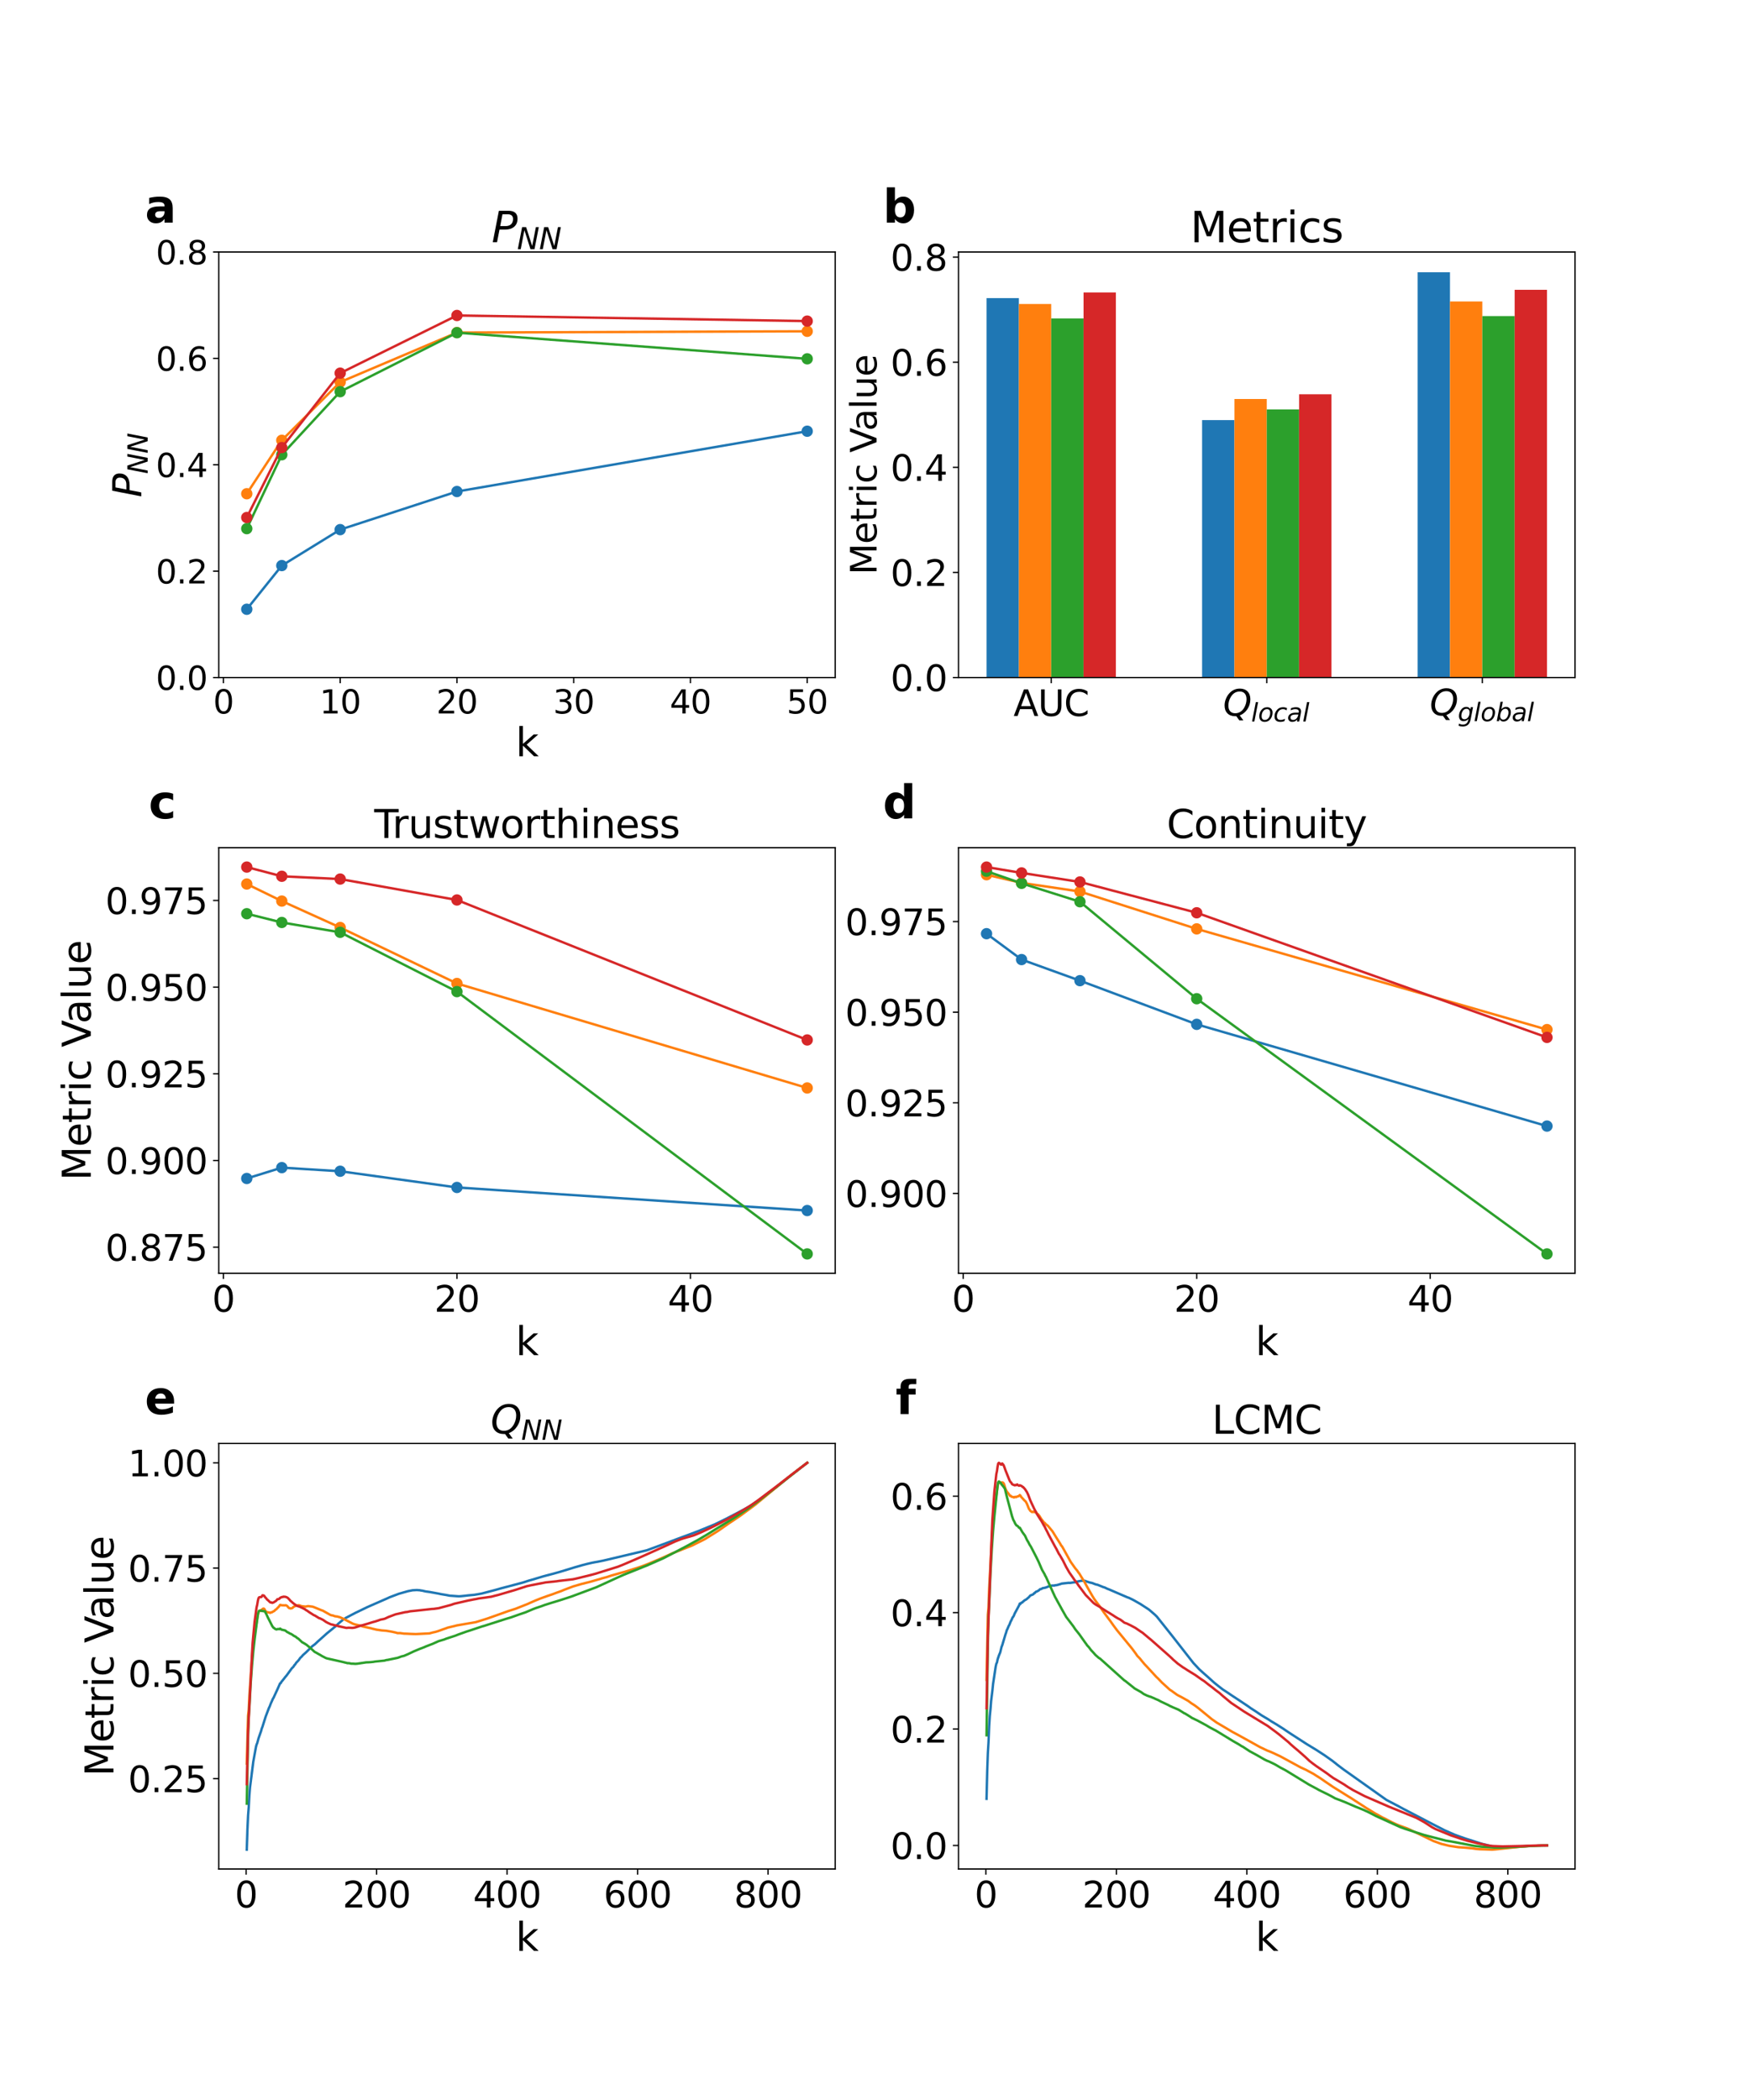 <?xml version="1.0" encoding="utf-8" standalone="no"?>
<!DOCTYPE svg PUBLIC "-//W3C//DTD SVG 1.1//EN"
  "http://www.w3.org/Graphics/SVG/1.1/DTD/svg11.dtd">
<svg xmlns:xlink="http://www.w3.org/1999/xlink" width="1080pt" height="1296pt" viewBox="0 0 1080 1296" xmlns="http://www.w3.org/2000/svg" version="1.1">
 <defs>
  <style type="text/css">*{stroke-linejoin: round; stroke-linecap: butt}</style>
 </defs>
 <g id="figure_1">
  <g id="patch_1">
   <path d="M 0 1296 
L 1080 1296 
L 1080 0 
L 0 0 
z
" style="fill: #ffffff"/>
  </g>
  <g id="axes_1">
   <g id="patch_2">
    <path d="M 135 418.131 
L 515.455 418.131 
L 515.455 155.52 
L 135 155.52 
z
" style="fill: #ffffff"/>
   </g>
   <g id="matplotlib.axis_1">
    <g id="xtick_1">
     <g id="line2d_1">
      <defs>
       <path id="me87e3fee15" d="M 0 0 
L 0 3.5 
" style="stroke: #000000; stroke-width: 0.8"/>
      </defs>
      <g>
       <use xlink:href="#me87e3fee15" x="137.882" y="418.131" style="stroke: #000000; stroke-width: 0.8"/>
      </g>
     </g>
     <g id="text_1">
      <!-- 0 -->
      <g transform="translate(131.52 440.327) scale(0.2 -0.2)">
       <defs>
        <path id="DejaVuSans-30" d="M 2034 4250 
Q 1547 4250 1301 3770 
Q 1056 3291 1056 2328 
Q 1056 1369 1301 889 
Q 1547 409 2034 409 
Q 2525 409 2770 889 
Q 3016 1369 3016 2328 
Q 3016 3291 2770 3770 
Q 2525 4250 2034 4250 
z
M 2034 4750 
Q 2819 4750 3233 4129 
Q 3647 3509 3647 2328 
Q 3647 1150 3233 529 
Q 2819 -91 2034 -91 
Q 1250 -91 836 529 
Q 422 1150 422 2328 
Q 422 3509 836 4129 
Q 1250 4750 2034 4750 
z
" transform="scale(0.016)"/>
       </defs>
       <use xlink:href="#DejaVuSans-30"/>
      </g>
     </g>
    </g>
    <g id="xtick_2">
     <g id="line2d_2">
      <g>
       <use xlink:href="#me87e3fee15" x="209.938" y="418.131" style="stroke: #000000; stroke-width: 0.8"/>
      </g>
     </g>
     <g id="text_2">
      <!-- 10 -->
      <g transform="translate(197.213 440.327) scale(0.2 -0.2)">
       <defs>
        <path id="DejaVuSans-31" d="M 794 531 
L 1825 531 
L 1825 4091 
L 703 3866 
L 703 4441 
L 1819 4666 
L 2450 4666 
L 2450 531 
L 3481 531 
L 3481 0 
L 794 0 
L 794 531 
z
" transform="scale(0.016)"/>
       </defs>
       <use xlink:href="#DejaVuSans-31"/>
       <use xlink:href="#DejaVuSans-30" x="63.623"/>
      </g>
     </g>
    </g>
    <g id="xtick_3">
     <g id="line2d_3">
      <g>
       <use xlink:href="#me87e3fee15" x="281.994" y="418.131" style="stroke: #000000; stroke-width: 0.8"/>
      </g>
     </g>
     <g id="text_3">
      <!-- 20 -->
      <g transform="translate(269.269 440.327) scale(0.2 -0.2)">
       <defs>
        <path id="DejaVuSans-32" d="M 1228 531 
L 3431 531 
L 3431 0 
L 469 0 
L 469 531 
Q 828 903 1448 1529 
Q 2069 2156 2228 2338 
Q 2531 2678 2651 2914 
Q 2772 3150 2772 3378 
Q 2772 3750 2511 3984 
Q 2250 4219 1831 4219 
Q 1534 4219 1204 4116 
Q 875 4013 500 3803 
L 500 4441 
Q 881 4594 1212 4672 
Q 1544 4750 1819 4750 
Q 2544 4750 2975 4387 
Q 3406 4025 3406 3419 
Q 3406 3131 3298 2873 
Q 3191 2616 2906 2266 
Q 2828 2175 2409 1742 
Q 1991 1309 1228 531 
z
" transform="scale(0.016)"/>
       </defs>
       <use xlink:href="#DejaVuSans-32"/>
       <use xlink:href="#DejaVuSans-30" x="63.623"/>
      </g>
     </g>
    </g>
    <g id="xtick_4">
     <g id="line2d_4">
      <g>
       <use xlink:href="#me87e3fee15" x="354.05" y="418.131" style="stroke: #000000; stroke-width: 0.8"/>
      </g>
     </g>
     <g id="text_4">
      <!-- 30 -->
      <g transform="translate(341.325 440.327) scale(0.2 -0.2)">
       <defs>
        <path id="DejaVuSans-33" d="M 2597 2516 
Q 3050 2419 3304 2112 
Q 3559 1806 3559 1356 
Q 3559 666 3084 287 
Q 2609 -91 1734 -91 
Q 1441 -91 1130 -33 
Q 819 25 488 141 
L 488 750 
Q 750 597 1062 519 
Q 1375 441 1716 441 
Q 2309 441 2620 675 
Q 2931 909 2931 1356 
Q 2931 1769 2642 2001 
Q 2353 2234 1838 2234 
L 1294 2234 
L 1294 2753 
L 1863 2753 
Q 2328 2753 2575 2939 
Q 2822 3125 2822 3475 
Q 2822 3834 2567 4026 
Q 2313 4219 1838 4219 
Q 1578 4219 1281 4162 
Q 984 4106 628 3988 
L 628 4550 
Q 988 4650 1302 4700 
Q 1616 4750 1894 4750 
Q 2613 4750 3031 4423 
Q 3450 4097 3450 3541 
Q 3450 3153 3228 2886 
Q 3006 2619 2597 2516 
z
" transform="scale(0.016)"/>
       </defs>
       <use xlink:href="#DejaVuSans-33"/>
       <use xlink:href="#DejaVuSans-30" x="63.623"/>
      </g>
     </g>
    </g>
    <g id="xtick_5">
     <g id="line2d_5">
      <g>
       <use xlink:href="#me87e3fee15" x="426.105" y="418.131" style="stroke: #000000; stroke-width: 0.8"/>
      </g>
     </g>
     <g id="text_5">
      <!-- 40 -->
      <g transform="translate(413.38 440.327) scale(0.2 -0.2)">
       <defs>
        <path id="DejaVuSans-34" d="M 2419 4116 
L 825 1625 
L 2419 1625 
L 2419 4116 
z
M 2253 4666 
L 3047 4666 
L 3047 1625 
L 3713 1625 
L 3713 1100 
L 3047 1100 
L 3047 0 
L 2419 0 
L 2419 1100 
L 313 1100 
L 313 1709 
L 2253 4666 
z
" transform="scale(0.016)"/>
       </defs>
       <use xlink:href="#DejaVuSans-34"/>
       <use xlink:href="#DejaVuSans-30" x="63.623"/>
      </g>
     </g>
    </g>
    <g id="xtick_6">
     <g id="line2d_6">
      <g>
       <use xlink:href="#me87e3fee15" x="498.161" y="418.131" style="stroke: #000000; stroke-width: 0.8"/>
      </g>
     </g>
     <g id="text_6">
      <!-- 50 -->
      <g transform="translate(485.436 440.327) scale(0.2 -0.2)">
       <defs>
        <path id="DejaVuSans-35" d="M 691 4666 
L 3169 4666 
L 3169 4134 
L 1269 4134 
L 1269 2991 
Q 1406 3038 1543 3061 
Q 1681 3084 1819 3084 
Q 2600 3084 3056 2656 
Q 3513 2228 3513 1497 
Q 3513 744 3044 326 
Q 2575 -91 1722 -91 
Q 1428 -91 1123 -41 
Q 819 9 494 109 
L 494 744 
Q 775 591 1075 516 
Q 1375 441 1709 441 
Q 2250 441 2565 725 
Q 2881 1009 2881 1497 
Q 2881 1984 2565 2268 
Q 2250 2553 1709 2553 
Q 1456 2553 1204 2497 
Q 953 2441 691 2322 
L 691 4666 
z
" transform="scale(0.016)"/>
       </defs>
       <use xlink:href="#DejaVuSans-35"/>
       <use xlink:href="#DejaVuSans-30" x="63.623"/>
      </g>
     </g>
    </g>
    <g id="text_7">
     <!-- k -->
     <g transform="translate(318.279 466.723) scale(0.24 -0.24)">
      <defs>
       <path id="DejaVuSans-6b" d="M 581 4863 
L 1159 4863 
L 1159 1991 
L 2875 3500 
L 3609 3500 
L 1753 1863 
L 3688 0 
L 2938 0 
L 1159 1709 
L 1159 0 
L 581 0 
L 581 4863 
z
" transform="scale(0.016)"/>
      </defs>
      <use xlink:href="#DejaVuSans-6b"/>
     </g>
    </g>
   </g>
   <g id="matplotlib.axis_2">
    <g id="ytick_1">
     <g id="line2d_7">
      <defs>
       <path id="m33c6392d16" d="M 0 0 
L -3.5 0 
" style="stroke: #000000; stroke-width: 0.8"/>
      </defs>
      <g>
       <use xlink:href="#m33c6392d16" x="135" y="418.131" style="stroke: #000000; stroke-width: 0.8"/>
      </g>
     </g>
     <g id="text_8">
      <!-- 0.0 -->
      <g transform="translate(96.194 425.729) scale(0.2 -0.2)">
       <defs>
        <path id="DejaVuSans-2e" d="M 684 794 
L 1344 794 
L 1344 0 
L 684 0 
L 684 794 
z
" transform="scale(0.016)"/>
       </defs>
       <use xlink:href="#DejaVuSans-30"/>
       <use xlink:href="#DejaVuSans-2e" x="63.623"/>
       <use xlink:href="#DejaVuSans-30" x="95.41"/>
      </g>
     </g>
    </g>
    <g id="ytick_2">
     <g id="line2d_8">
      <g>
       <use xlink:href="#m33c6392d16" x="135" y="352.478" style="stroke: #000000; stroke-width: 0.8"/>
      </g>
     </g>
     <g id="text_9">
      <!-- 0.2 -->
      <g transform="translate(96.194 360.076) scale(0.2 -0.2)">
       <use xlink:href="#DejaVuSans-30"/>
       <use xlink:href="#DejaVuSans-2e" x="63.623"/>
       <use xlink:href="#DejaVuSans-32" x="95.41"/>
      </g>
     </g>
    </g>
    <g id="ytick_3">
     <g id="line2d_9">
      <g>
       <use xlink:href="#m33c6392d16" x="135" y="286.825" style="stroke: #000000; stroke-width: 0.8"/>
      </g>
     </g>
     <g id="text_10">
      <!-- 0.4 -->
      <g transform="translate(96.194 294.424) scale(0.2 -0.2)">
       <use xlink:href="#DejaVuSans-30"/>
       <use xlink:href="#DejaVuSans-2e" x="63.623"/>
       <use xlink:href="#DejaVuSans-34" x="95.41"/>
      </g>
     </g>
    </g>
    <g id="ytick_4">
     <g id="line2d_10">
      <g>
       <use xlink:href="#m33c6392d16" x="135" y="221.173" style="stroke: #000000; stroke-width: 0.8"/>
      </g>
     </g>
     <g id="text_11">
      <!-- 0.6 -->
      <g transform="translate(96.194 228.771) scale(0.2 -0.2)">
       <defs>
        <path id="DejaVuSans-36" d="M 2113 2584 
Q 1688 2584 1439 2293 
Q 1191 2003 1191 1497 
Q 1191 994 1439 701 
Q 1688 409 2113 409 
Q 2538 409 2786 701 
Q 3034 994 3034 1497 
Q 3034 2003 2786 2293 
Q 2538 2584 2113 2584 
z
M 3366 4563 
L 3366 3988 
Q 3128 4100 2886 4159 
Q 2644 4219 2406 4219 
Q 1781 4219 1451 3797 
Q 1122 3375 1075 2522 
Q 1259 2794 1537 2939 
Q 1816 3084 2150 3084 
Q 2853 3084 3261 2657 
Q 3669 2231 3669 1497 
Q 3669 778 3244 343 
Q 2819 -91 2113 -91 
Q 1303 -91 875 529 
Q 447 1150 447 2328 
Q 447 3434 972 4092 
Q 1497 4750 2381 4750 
Q 2619 4750 2861 4703 
Q 3103 4656 3366 4563 
z
" transform="scale(0.016)"/>
       </defs>
       <use xlink:href="#DejaVuSans-30"/>
       <use xlink:href="#DejaVuSans-2e" x="63.623"/>
       <use xlink:href="#DejaVuSans-36" x="95.41"/>
      </g>
     </g>
    </g>
    <g id="ytick_5">
     <g id="line2d_11">
      <g>
       <use xlink:href="#m33c6392d16" x="135" y="155.52" style="stroke: #000000; stroke-width: 0.8"/>
      </g>
     </g>
     <g id="text_12">
      <!-- 0.8 -->
      <g transform="translate(96.194 163.118) scale(0.2 -0.2)">
       <defs>
        <path id="DejaVuSans-38" d="M 2034 2216 
Q 1584 2216 1326 1975 
Q 1069 1734 1069 1313 
Q 1069 891 1326 650 
Q 1584 409 2034 409 
Q 2484 409 2743 651 
Q 3003 894 3003 1313 
Q 3003 1734 2745 1975 
Q 2488 2216 2034 2216 
z
M 1403 2484 
Q 997 2584 770 2862 
Q 544 3141 544 3541 
Q 544 4100 942 4425 
Q 1341 4750 2034 4750 
Q 2731 4750 3128 4425 
Q 3525 4100 3525 3541 
Q 3525 3141 3298 2862 
Q 3072 2584 2669 2484 
Q 3125 2378 3379 2068 
Q 3634 1759 3634 1313 
Q 3634 634 3220 271 
Q 2806 -91 2034 -91 
Q 1263 -91 848 271 
Q 434 634 434 1313 
Q 434 1759 690 2068 
Q 947 2378 1403 2484 
z
M 1172 3481 
Q 1172 3119 1398 2916 
Q 1625 2713 2034 2713 
Q 2441 2713 2670 2916 
Q 2900 3119 2900 3481 
Q 2900 3844 2670 4047 
Q 2441 4250 2034 4250 
Q 1625 4250 1398 4047 
Q 1172 3844 1172 3481 
z
" transform="scale(0.016)"/>
       </defs>
       <use xlink:href="#DejaVuSans-30"/>
       <use xlink:href="#DejaVuSans-2e" x="63.623"/>
       <use xlink:href="#DejaVuSans-38" x="95.41"/>
      </g>
     </g>
    </g>
    <g id="text_13">
     <!-- $P_{NN}$ -->
     <g transform="translate(87.203 306.985) rotate(-90) scale(0.24 -0.24)">
      <defs>
       <path id="DejaVuSans-Oblique-50" d="M 1081 4666 
L 2541 4666 
Q 3178 4666 3512 4369 
Q 3847 4072 3847 3500 
Q 3847 2731 3353 2303 
Q 2859 1875 1966 1875 
L 1172 1875 
L 806 0 
L 172 0 
L 1081 4666 
z
M 1613 4147 
L 1275 2394 
L 2069 2394 
Q 2606 2394 2893 2669 
Q 3181 2944 3181 3456 
Q 3181 3784 2986 3965 
Q 2791 4147 2438 4147 
L 1613 4147 
z
" transform="scale(0.016)"/>
       <path id="DejaVuSans-Oblique-4e" d="M 1081 4666 
L 1931 4666 
L 3219 666 
L 4000 4666 
L 4616 4666 
L 3706 0 
L 2853 0 
L 1569 4025 
L 788 0 
L 172 0 
L 1081 4666 
z
" transform="scale(0.016)"/>
      </defs>
      <use xlink:href="#DejaVuSans-Oblique-50" transform="translate(0 0.094)"/>
      <use xlink:href="#DejaVuSans-Oblique-4e" transform="translate(60.303 -16.312) scale(0.7)"/>
      <use xlink:href="#DejaVuSans-Oblique-4e" transform="translate(112.666 -16.312) scale(0.7)"/>
     </g>
    </g>
   </g>
   <g id="line2d_12">
    <path d="M 152.293 376.002 
L 173.91 349.047 
L 209.938 326.857 
L 281.994 303.334 
L 498.161 266.123 
" clip-path="url(#pbc9d326458)" style="fill: none; stroke: #1f77b4; stroke-width: 1.5; stroke-linecap: square"/>
    <defs>
     <path id="me18f46934d" d="M 0 3 
C 0.796 3 1.559 2.684 2.121 2.121 
C 2.684 1.559 3 0.796 3 0 
C 3 -0.796 2.684 -1.559 2.121 -2.121 
C 1.559 -2.684 0.796 -3 0 -3 
C -0.796 -3 -1.559 -2.684 -2.121 -2.121 
C -2.684 -1.559 -3 -0.796 -3 0 
C -3 0.796 -2.684 1.559 -2.121 2.121 
C -1.559 2.684 -0.796 3 0 3 
z
" style="stroke: #1f77b4"/>
    </defs>
    <g clip-path="url(#pbc9d326458)">
     <use xlink:href="#me18f46934d" x="152.293" y="376.002" style="fill: #1f77b4; stroke: #1f77b4"/>
     <use xlink:href="#me18f46934d" x="173.91" y="349.047" style="fill: #1f77b4; stroke: #1f77b4"/>
     <use xlink:href="#me18f46934d" x="209.938" y="326.857" style="fill: #1f77b4; stroke: #1f77b4"/>
     <use xlink:href="#me18f46934d" x="281.994" y="303.334" style="fill: #1f77b4; stroke: #1f77b4"/>
     <use xlink:href="#me18f46934d" x="498.161" y="266.123" style="fill: #1f77b4; stroke: #1f77b4"/>
    </g>
   </g>
   <g id="line2d_13">
    <path d="M 152.293 304.706 
L 173.91 271.727 
L 209.938 235.813 
L 281.994 205.255 
L 498.161 204.451 
" clip-path="url(#pbc9d326458)" style="fill: none; stroke: #ff7f0e; stroke-width: 1.5; stroke-linecap: square"/>
    <defs>
     <path id="me416878cd5" d="M 0 3 
C 0.796 3 1.559 2.684 2.121 2.121 
C 2.684 1.559 3 0.796 3 0 
C 3 -0.796 2.684 -1.559 2.121 -2.121 
C 1.559 -2.684 0.796 -3 0 -3 
C -0.796 -3 -1.559 -2.684 -2.121 -2.121 
C -2.684 -1.559 -3 -0.796 -3 0 
C -3 0.796 -2.684 1.559 -2.121 2.121 
C -1.559 2.684 -0.796 3 0 3 
z
" style="stroke: #ff7f0e"/>
    </defs>
    <g clip-path="url(#pbc9d326458)">
     <use xlink:href="#me416878cd5" x="152.293" y="304.706" style="fill: #ff7f0e; stroke: #ff7f0e"/>
     <use xlink:href="#me416878cd5" x="173.91" y="271.727" style="fill: #ff7f0e; stroke: #ff7f0e"/>
     <use xlink:href="#me416878cd5" x="209.938" y="235.813" style="fill: #ff7f0e; stroke: #ff7f0e"/>
     <use xlink:href="#me416878cd5" x="281.994" y="205.255" style="fill: #ff7f0e; stroke: #ff7f0e"/>
     <use xlink:href="#me416878cd5" x="498.161" y="204.451" style="fill: #ff7f0e; stroke: #ff7f0e"/>
    </g>
   </g>
   <g id="line2d_14">
    <path d="M 152.293 326.247 
L 173.91 280.649 
L 209.938 241.722 
L 281.994 205.312 
L 498.161 221.447 
" clip-path="url(#pbc9d326458)" style="fill: none; stroke: #2ca02c; stroke-width: 1.5; stroke-linecap: square"/>
    <defs>
     <path id="m63ae5451a5" d="M 0 3 
C 0.796 3 1.559 2.684 2.121 2.121 
C 2.684 1.559 3 0.796 3 0 
C 3 -0.796 2.684 -1.559 2.121 -2.121 
C 1.559 -2.684 0.796 -3 0 -3 
C -0.796 -3 -1.559 -2.684 -2.121 -2.121 
C -2.684 -1.559 -3 -0.796 -3 0 
C -3 0.796 -2.684 1.559 -2.121 2.121 
C -1.559 2.684 -0.796 3 0 3 
z
" style="stroke: #2ca02c"/>
    </defs>
    <g clip-path="url(#pbc9d326458)">
     <use xlink:href="#m63ae5451a5" x="152.293" y="326.247" style="fill: #2ca02c; stroke: #2ca02c"/>
     <use xlink:href="#m63ae5451a5" x="173.91" y="280.649" style="fill: #2ca02c; stroke: #2ca02c"/>
     <use xlink:href="#m63ae5451a5" x="209.938" y="241.722" style="fill: #2ca02c; stroke: #2ca02c"/>
     <use xlink:href="#m63ae5451a5" x="281.994" y="205.312" style="fill: #2ca02c; stroke: #2ca02c"/>
     <use xlink:href="#m63ae5451a5" x="498.161" y="221.447" style="fill: #2ca02c; stroke: #2ca02c"/>
    </g>
   </g>
   <g id="line2d_15">
    <path d="M 152.293 319.385 
L 173.91 276.226 
L 209.938 230.285 
L 281.994 194.694 
L 498.161 198.168 
" clip-path="url(#pbc9d326458)" style="fill: none; stroke: #d62728; stroke-width: 1.5; stroke-linecap: square"/>
    <defs>
     <path id="m0278ba6e14" d="M 0 3 
C 0.796 3 1.559 2.684 2.121 2.121 
C 2.684 1.559 3 0.796 3 0 
C 3 -0.796 2.684 -1.559 2.121 -2.121 
C 1.559 -2.684 0.796 -3 0 -3 
C -0.796 -3 -1.559 -2.684 -2.121 -2.121 
C -2.684 -1.559 -3 -0.796 -3 0 
C -3 0.796 -2.684 1.559 -2.121 2.121 
C -1.559 2.684 -0.796 3 0 3 
z
" style="stroke: #d62728"/>
    </defs>
    <g clip-path="url(#pbc9d326458)">
     <use xlink:href="#m0278ba6e14" x="152.293" y="319.385" style="fill: #d62728; stroke: #d62728"/>
     <use xlink:href="#m0278ba6e14" x="173.91" y="276.226" style="fill: #d62728; stroke: #d62728"/>
     <use xlink:href="#m0278ba6e14" x="209.938" y="230.285" style="fill: #d62728; stroke: #d62728"/>
     <use xlink:href="#m0278ba6e14" x="281.994" y="194.694" style="fill: #d62728; stroke: #d62728"/>
     <use xlink:href="#m0278ba6e14" x="498.161" y="198.168" style="fill: #d62728; stroke: #d62728"/>
    </g>
   </g>
   <g id="patch_3">
    <path d="M 135 418.131 
L 135 155.52 
" style="fill: none; stroke: #000000; stroke-width: 0.8; stroke-linejoin: miter; stroke-linecap: square"/>
   </g>
   <g id="patch_4">
    <path d="M 515.455 418.131 
L 515.455 155.52 
" style="fill: none; stroke: #000000; stroke-width: 0.8; stroke-linejoin: miter; stroke-linecap: square"/>
   </g>
   <g id="patch_5">
    <path d="M 135 418.131 
L 515.455 418.131 
" style="fill: none; stroke: #000000; stroke-width: 0.8; stroke-linejoin: miter; stroke-linecap: square"/>
   </g>
   <g id="patch_6">
    <path d="M 135 155.52 
L 515.455 155.52 
" style="fill: none; stroke: #000000; stroke-width: 0.8; stroke-linejoin: miter; stroke-linecap: square"/>
   </g>
   <g id="text_14">
    <!-- a -->
    <g transform="translate(89.473 137.404) scale(0.28 -0.28)">
     <defs>
      <path id="DejaVuSans-Bold-61" d="M 2106 1575 
Q 1756 1575 1579 1456 
Q 1403 1338 1403 1106 
Q 1403 894 1545 773 
Q 1688 653 1941 653 
Q 2256 653 2472 879 
Q 2688 1106 2688 1447 
L 2688 1575 
L 2106 1575 
z
M 3816 1997 
L 3816 0 
L 2688 0 
L 2688 519 
Q 2463 200 2181 54 
Q 1900 -91 1497 -91 
Q 953 -91 614 226 
Q 275 544 275 1050 
Q 275 1666 698 1953 
Q 1122 2241 2028 2241 
L 2688 2241 
L 2688 2328 
Q 2688 2594 2478 2717 
Q 2269 2841 1825 2841 
Q 1466 2841 1156 2769 
Q 847 2697 581 2553 
L 581 3406 
Q 941 3494 1303 3539 
Q 1666 3584 2028 3584 
Q 2975 3584 3395 3211 
Q 3816 2838 3816 1997 
z
" transform="scale(0.016)"/>
     </defs>
     <use xlink:href="#DejaVuSans-Bold-61"/>
    </g>
   </g>
   <g id="text_15">
    <!-- $P_{NN}$ -->
    <g transform="translate(303.387 149.52) scale(0.26 -0.26)">
     <use xlink:href="#DejaVuSans-Oblique-50" transform="translate(0 0.094)"/>
     <use xlink:href="#DejaVuSans-Oblique-4e" transform="translate(60.303 -16.312) scale(0.7)"/>
     <use xlink:href="#DejaVuSans-Oblique-4e" transform="translate(112.666 -16.312) scale(0.7)"/>
    </g>
   </g>
  </g>
  <g id="axes_2">
   <g id="patch_7">
    <path d="M 591.545 418.131 
L 972 418.131 
L 972 155.52 
L 591.545 155.52 
z
" style="fill: #ffffff"/>
   </g>
   <g id="patch_8">
    <path d="M 608.839 418.131 
L 628.793 418.131 
L 628.793 183.98 
L 608.839 183.98 
z
" clip-path="url(#p8db7a2d5bb)" style="fill: #1f77b4"/>
   </g>
   <g id="patch_9">
    <path d="M 741.865 418.131 
L 761.819 418.131 
L 761.819 259.245 
L 741.865 259.245 
z
" clip-path="url(#p8db7a2d5bb)" style="fill: #1f77b4"/>
   </g>
   <g id="patch_10">
    <path d="M 874.891 418.131 
L 894.845 418.131 
L 894.845 168.025 
L 874.891 168.025 
z
" clip-path="url(#p8db7a2d5bb)" style="fill: #1f77b4"/>
   </g>
   <g id="patch_11">
    <path d="M 628.793 418.131 
L 648.747 418.131 
L 648.747 187.589 
L 628.793 187.589 
z
" clip-path="url(#p8db7a2d5bb)" style="fill: #ff7f0e"/>
   </g>
   <g id="patch_12">
    <path d="M 761.819 418.131 
L 781.773 418.131 
L 781.773 246.227 
L 761.819 246.227 
z
" clip-path="url(#p8db7a2d5bb)" style="fill: #ff7f0e"/>
   </g>
   <g id="patch_13">
    <path d="M 894.845 418.131 
L 914.799 418.131 
L 914.799 186.053 
L 894.845 186.053 
z
" clip-path="url(#p8db7a2d5bb)" style="fill: #ff7f0e"/>
   </g>
   <g id="patch_14">
    <path d="M 648.747 418.131 
L 668.701 418.131 
L 668.701 196.525 
L 648.747 196.525 
z
" clip-path="url(#p8db7a2d5bb)" style="fill: #2ca02c"/>
   </g>
   <g id="patch_15">
    <path d="M 781.773 418.131 
L 801.727 418.131 
L 801.727 252.668 
L 781.773 252.668 
z
" clip-path="url(#p8db7a2d5bb)" style="fill: #2ca02c"/>
   </g>
   <g id="patch_16">
    <path d="M 914.799 418.131 
L 934.753 418.131 
L 934.753 195.059 
L 914.799 195.059 
z
" clip-path="url(#p8db7a2d5bb)" style="fill: #2ca02c"/>
   </g>
   <g id="patch_17">
    <path d="M 668.701 418.131 
L 688.654 418.131 
L 688.654 180.501 
L 668.701 180.501 
z
" clip-path="url(#p8db7a2d5bb)" style="fill: #d62728"/>
   </g>
   <g id="patch_18">
    <path d="M 801.727 418.131 
L 821.681 418.131 
L 821.681 243.318 
L 801.727 243.318 
z
" clip-path="url(#p8db7a2d5bb)" style="fill: #d62728"/>
   </g>
   <g id="patch_19">
    <path d="M 934.753 418.131 
L 954.707 418.131 
L 954.707 178.844 
L 934.753 178.844 
z
" clip-path="url(#p8db7a2d5bb)" style="fill: #d62728"/>
   </g>
   <g id="matplotlib.axis_3">
    <g id="xtick_7">
     <g id="line2d_16">
      <g>
       <use xlink:href="#me87e3fee15" x="648.747" y="418.131" style="stroke: #000000; stroke-width: 0.8"/>
      </g>
     </g>
     <g id="text_16">
      <!-- AUC -->
      <g transform="translate(625.49 441.847) scale(0.22 -0.22)">
       <defs>
        <path id="DejaVuSans-41" d="M 2188 4044 
L 1331 1722 
L 3047 1722 
L 2188 4044 
z
M 1831 4666 
L 2547 4666 
L 4325 0 
L 3669 0 
L 3244 1197 
L 1141 1197 
L 716 0 
L 50 0 
L 1831 4666 
z
" transform="scale(0.016)"/>
        <path id="DejaVuSans-55" d="M 556 4666 
L 1191 4666 
L 1191 1831 
Q 1191 1081 1462 751 
Q 1734 422 2344 422 
Q 2950 422 3222 751 
Q 3494 1081 3494 1831 
L 3494 4666 
L 4128 4666 
L 4128 1753 
Q 4128 841 3676 375 
Q 3225 -91 2344 -91 
Q 1459 -91 1007 375 
Q 556 841 556 1753 
L 556 4666 
z
" transform="scale(0.016)"/>
        <path id="DejaVuSans-43" d="M 4122 4306 
L 4122 3641 
Q 3803 3938 3442 4084 
Q 3081 4231 2675 4231 
Q 1875 4231 1450 3742 
Q 1025 3253 1025 2328 
Q 1025 1406 1450 917 
Q 1875 428 2675 428 
Q 3081 428 3442 575 
Q 3803 722 4122 1019 
L 4122 359 
Q 3791 134 3420 21 
Q 3050 -91 2638 -91 
Q 1578 -91 968 557 
Q 359 1206 359 2328 
Q 359 3453 968 4101 
Q 1578 4750 2638 4750 
Q 3056 4750 3426 4639 
Q 3797 4528 4122 4306 
z
" transform="scale(0.016)"/>
       </defs>
       <use xlink:href="#DejaVuSans-41"/>
       <use xlink:href="#DejaVuSans-55" x="68.408"/>
       <use xlink:href="#DejaVuSans-43" x="141.602"/>
      </g>
     </g>
    </g>
    <g id="xtick_8">
     <g id="line2d_17">
      <g>
       <use xlink:href="#me87e3fee15" x="781.773" y="418.131" style="stroke: #000000; stroke-width: 0.8"/>
      </g>
     </g>
     <g id="text_17">
      <!-- $Q_{local}$ -->
      <g transform="translate(754.823 441.847) scale(0.22 -0.22)">
       <defs>
        <path id="DejaVuSans-Oblique-51" d="M 2309 -84 
Q 2275 -88 2237 -89 
Q 2200 -91 2125 -91 
Q 1250 -91 756 411 
Q 263 913 263 1797 
Q 263 2319 452 2844 
Q 641 3369 978 3788 
Q 1369 4269 1858 4509 
Q 2347 4750 2938 4750 
Q 3794 4750 4287 4245 
Q 4781 3741 4781 2869 
Q 4781 1928 4265 1147 
Q 3750 366 2919 44 
L 3553 -825 
L 2847 -825 
L 2309 -84 
z
M 2919 4238 
Q 2400 4238 2003 3986 
Q 1606 3734 1313 3219 
Q 1125 2891 1026 2522 
Q 928 2153 928 1778 
Q 928 1128 1239 775 
Q 1550 422 2119 422 
Q 2631 422 3032 676 
Q 3434 931 3719 1434 
Q 3909 1772 4009 2142 
Q 4109 2513 4109 2881 
Q 4109 3528 3796 3883 
Q 3484 4238 2919 4238 
z
" transform="scale(0.016)"/>
        <path id="DejaVuSans-Oblique-6c" d="M 1172 4863 
L 1747 4863 
L 800 0 
L 225 0 
L 1172 4863 
z
" transform="scale(0.016)"/>
        <path id="DejaVuSans-Oblique-6f" d="M 1625 -91 
Q 1009 -91 651 289 
Q 294 669 294 1325 
Q 294 1706 417 2101 
Q 541 2497 738 2766 
Q 1047 3184 1428 3384 
Q 1809 3584 2291 3584 
Q 2888 3584 3255 3212 
Q 3622 2841 3622 2241 
Q 3622 1825 3500 1412 
Q 3378 1000 3181 728 
Q 2875 309 2494 109 
Q 2113 -91 1625 -91 
z
M 891 1344 
Q 891 869 1089 633 
Q 1288 397 1691 397 
Q 2269 397 2648 901 
Q 3028 1406 3028 2181 
Q 3028 2634 2825 2865 
Q 2622 3097 2228 3097 
Q 1903 3097 1650 2945 
Q 1397 2794 1197 2484 
Q 1050 2253 970 1956 
Q 891 1659 891 1344 
z
" transform="scale(0.016)"/>
        <path id="DejaVuSans-Oblique-63" d="M 3431 3366 
L 3316 2797 
Q 3109 2947 2876 3022 
Q 2644 3097 2394 3097 
Q 2119 3097 1870 3000 
Q 1622 2903 1453 2725 
Q 1184 2453 1037 2087 
Q 891 1722 891 1331 
Q 891 859 1127 628 
Q 1363 397 1844 397 
Q 2081 397 2348 469 
Q 2616 541 2906 684 
L 2797 116 
Q 2547 13 2283 -39 
Q 2019 -91 1741 -91 
Q 1044 -91 669 257 
Q 294 606 294 1253 
Q 294 1797 489 2255 
Q 684 2713 1069 3078 
Q 1331 3328 1684 3456 
Q 2038 3584 2456 3584 
Q 2700 3584 2940 3529 
Q 3181 3475 3431 3366 
z
" transform="scale(0.016)"/>
        <path id="DejaVuSans-Oblique-61" d="M 3438 1997 
L 3047 0 
L 2472 0 
L 2578 531 
Q 2325 219 2001 64 
Q 1678 -91 1281 -91 
Q 834 -91 548 182 
Q 263 456 263 884 
Q 263 1497 752 1853 
Q 1241 2209 2100 2209 
L 2900 2209 
L 2931 2363 
Q 2938 2388 2941 2417 
Q 2944 2447 2944 2509 
Q 2944 2788 2717 2942 
Q 2491 3097 2081 3097 
Q 1800 3097 1504 3025 
Q 1209 2953 897 2809 
L 997 3341 
Q 1322 3463 1633 3523 
Q 1944 3584 2234 3584 
Q 2853 3584 3176 3315 
Q 3500 3047 3500 2534 
Q 3500 2431 3484 2292 
Q 3469 2153 3438 1997 
z
M 2816 1759 
L 2241 1759 
Q 1534 1759 1195 1570 
Q 856 1381 856 984 
Q 856 709 1029 553 
Q 1203 397 1509 397 
Q 1978 397 2328 733 
Q 2678 1069 2791 1631 
L 2816 1759 
z
" transform="scale(0.016)"/>
       </defs>
       <use xlink:href="#DejaVuSans-Oblique-51" transform="translate(0 0.781)"/>
       <use xlink:href="#DejaVuSans-Oblique-6c" transform="translate(78.711 -15.625) scale(0.7)"/>
       <use xlink:href="#DejaVuSans-Oblique-6f" transform="translate(98.159 -15.625) scale(0.7)"/>
       <use xlink:href="#DejaVuSans-Oblique-63" transform="translate(140.986 -15.625) scale(0.7)"/>
       <use xlink:href="#DejaVuSans-Oblique-61" transform="translate(179.473 -15.625) scale(0.7)"/>
       <use xlink:href="#DejaVuSans-Oblique-6c" transform="translate(222.368 -15.625) scale(0.7)"/>
      </g>
     </g>
    </g>
    <g id="xtick_9">
     <g id="line2d_18">
      <g>
       <use xlink:href="#me87e3fee15" x="914.799" y="418.131" style="stroke: #000000; stroke-width: 0.8"/>
      </g>
     </g>
     <g id="text_18">
      <!-- $Q_{global}$ -->
      <g transform="translate(882.349 441.631) scale(0.22 -0.22)">
       <defs>
        <path id="DejaVuSans-Oblique-67" d="M 3816 3500 
L 3219 434 
Q 3047 -456 2561 -893 
Q 2075 -1331 1253 -1331 
Q 950 -1331 690 -1286 
Q 431 -1241 206 -1147 
L 313 -588 
Q 525 -725 762 -790 
Q 1000 -856 1269 -856 
Q 1816 -856 2167 -557 
Q 2519 -259 2631 300 
L 2681 563 
Q 2441 288 2122 144 
Q 1803 0 1434 0 
Q 903 0 598 351 
Q 294 703 294 1319 
Q 294 1803 478 2267 
Q 663 2731 997 3091 
Q 1219 3328 1514 3456 
Q 1809 3584 2131 3584 
Q 2484 3584 2746 3420 
Q 3009 3256 3138 2956 
L 3238 3500 
L 3816 3500 
z
M 2950 2216 
Q 2950 2641 2750 2872 
Q 2550 3103 2181 3103 
Q 1953 3103 1747 3012 
Q 1541 2922 1394 2759 
Q 1156 2491 1023 2127 
Q 891 1763 891 1375 
Q 891 944 1092 712 
Q 1294 481 1672 481 
Q 2219 481 2584 976 
Q 2950 1472 2950 2216 
z
" transform="scale(0.016)"/>
        <path id="DejaVuSans-Oblique-62" d="M 3169 2138 
Q 3169 2591 2961 2847 
Q 2753 3103 2388 3103 
Q 2122 3103 1889 2973 
Q 1656 2844 1484 2597 
Q 1303 2338 1198 1995 
Q 1094 1653 1094 1313 
Q 1094 881 1298 636 
Q 1503 391 1863 391 
Q 2134 391 2365 517 
Q 2597 644 2772 891 
Q 2950 1147 3059 1487 
Q 3169 1828 3169 2138 
z
M 1381 2969 
Q 1594 3256 1914 3420 
Q 2234 3584 2584 3584 
Q 3122 3584 3439 3221 
Q 3756 2859 3756 2241 
Q 3756 1734 3570 1259 
Q 3384 784 3041 416 
Q 2816 172 2522 40 
Q 2228 -91 1906 -91 
Q 1566 -91 1316 65 
Q 1066 222 909 531 
L 806 0 
L 231 0 
L 1178 4863 
L 1753 4863 
L 1381 2969 
z
" transform="scale(0.016)"/>
       </defs>
       <use xlink:href="#DejaVuSans-Oblique-51" transform="translate(0 0.781)"/>
       <use xlink:href="#DejaVuSans-Oblique-67" transform="translate(78.711 -15.625) scale(0.7)"/>
       <use xlink:href="#DejaVuSans-Oblique-6c" transform="translate(123.145 -15.625) scale(0.7)"/>
       <use xlink:href="#DejaVuSans-Oblique-6f" transform="translate(142.593 -15.625) scale(0.7)"/>
       <use xlink:href="#DejaVuSans-Oblique-62" transform="translate(185.42 -15.625) scale(0.7)"/>
       <use xlink:href="#DejaVuSans-Oblique-61" transform="translate(229.854 -15.625) scale(0.7)"/>
       <use xlink:href="#DejaVuSans-Oblique-6c" transform="translate(272.749 -15.625) scale(0.7)"/>
      </g>
     </g>
    </g>
   </g>
   <g id="matplotlib.axis_4">
    <g id="ytick_6">
     <g id="line2d_19">
      <g>
       <use xlink:href="#m33c6392d16" x="591.545" y="418.131" style="stroke: #000000; stroke-width: 0.8"/>
      </g>
     </g>
     <g id="text_19">
      <!-- 0.0 -->
      <g transform="translate(549.559 426.489) scale(0.22 -0.22)">
       <use xlink:href="#DejaVuSans-30"/>
       <use xlink:href="#DejaVuSans-2e" x="63.623"/>
       <use xlink:href="#DejaVuSans-30" x="95.41"/>
      </g>
     </g>
    </g>
    <g id="ytick_7">
     <g id="line2d_20">
      <g>
       <use xlink:href="#m33c6392d16" x="591.545" y="353.269" style="stroke: #000000; stroke-width: 0.8"/>
      </g>
     </g>
     <g id="text_20">
      <!-- 0.2 -->
      <g transform="translate(549.559 361.627) scale(0.22 -0.22)">
       <use xlink:href="#DejaVuSans-30"/>
       <use xlink:href="#DejaVuSans-2e" x="63.623"/>
       <use xlink:href="#DejaVuSans-32" x="95.41"/>
      </g>
     </g>
    </g>
    <g id="ytick_8">
     <g id="line2d_21">
      <g>
       <use xlink:href="#m33c6392d16" x="591.545" y="288.407" style="stroke: #000000; stroke-width: 0.8"/>
      </g>
     </g>
     <g id="text_21">
      <!-- 0.4 -->
      <g transform="translate(549.559 296.765) scale(0.22 -0.22)">
       <use xlink:href="#DejaVuSans-30"/>
       <use xlink:href="#DejaVuSans-2e" x="63.623"/>
       <use xlink:href="#DejaVuSans-34" x="95.41"/>
      </g>
     </g>
    </g>
    <g id="ytick_9">
     <g id="line2d_22">
      <g>
       <use xlink:href="#m33c6392d16" x="591.545" y="223.545" style="stroke: #000000; stroke-width: 0.8"/>
      </g>
     </g>
     <g id="text_22">
      <!-- 0.6 -->
      <g transform="translate(549.559 231.903) scale(0.22 -0.22)">
       <use xlink:href="#DejaVuSans-30"/>
       <use xlink:href="#DejaVuSans-2e" x="63.623"/>
       <use xlink:href="#DejaVuSans-36" x="95.41"/>
      </g>
     </g>
    </g>
    <g id="ytick_10">
     <g id="line2d_23">
      <g>
       <use xlink:href="#m33c6392d16" x="591.545" y="158.683" style="stroke: #000000; stroke-width: 0.8"/>
      </g>
     </g>
     <g id="text_23">
      <!-- 0.8 -->
      <g transform="translate(549.559 167.041) scale(0.22 -0.22)">
       <use xlink:href="#DejaVuSans-30"/>
       <use xlink:href="#DejaVuSans-2e" x="63.623"/>
       <use xlink:href="#DejaVuSans-38" x="95.41"/>
      </g>
     </g>
    </g>
    <g id="text_24">
     <!-- Metric Value -->
     <g transform="translate(540.983 354.728) rotate(-90) scale(0.22 -0.22)">
      <defs>
       <path id="DejaVuSans-4d" d="M 628 4666 
L 1569 4666 
L 2759 1491 
L 3956 4666 
L 4897 4666 
L 4897 0 
L 4281 0 
L 4281 4097 
L 3078 897 
L 2444 897 
L 1241 4097 
L 1241 0 
L 628 0 
L 628 4666 
z
" transform="scale(0.016)"/>
       <path id="DejaVuSans-65" d="M 3597 1894 
L 3597 1613 
L 953 1613 
Q 991 1019 1311 708 
Q 1631 397 2203 397 
Q 2534 397 2845 478 
Q 3156 559 3463 722 
L 3463 178 
Q 3153 47 2828 -22 
Q 2503 -91 2169 -91 
Q 1331 -91 842 396 
Q 353 884 353 1716 
Q 353 2575 817 3079 
Q 1281 3584 2069 3584 
Q 2775 3584 3186 3129 
Q 3597 2675 3597 1894 
z
M 3022 2063 
Q 3016 2534 2758 2815 
Q 2500 3097 2075 3097 
Q 1594 3097 1305 2825 
Q 1016 2553 972 2059 
L 3022 2063 
z
" transform="scale(0.016)"/>
       <path id="DejaVuSans-74" d="M 1172 4494 
L 1172 3500 
L 2356 3500 
L 2356 3053 
L 1172 3053 
L 1172 1153 
Q 1172 725 1289 603 
Q 1406 481 1766 481 
L 2356 481 
L 2356 0 
L 1766 0 
Q 1100 0 847 248 
Q 594 497 594 1153 
L 594 3053 
L 172 3053 
L 172 3500 
L 594 3500 
L 594 4494 
L 1172 4494 
z
" transform="scale(0.016)"/>
       <path id="DejaVuSans-72" d="M 2631 2963 
Q 2534 3019 2420 3045 
Q 2306 3072 2169 3072 
Q 1681 3072 1420 2755 
Q 1159 2438 1159 1844 
L 1159 0 
L 581 0 
L 581 3500 
L 1159 3500 
L 1159 2956 
Q 1341 3275 1631 3429 
Q 1922 3584 2338 3584 
Q 2397 3584 2469 3576 
Q 2541 3569 2628 3553 
L 2631 2963 
z
" transform="scale(0.016)"/>
       <path id="DejaVuSans-69" d="M 603 3500 
L 1178 3500 
L 1178 0 
L 603 0 
L 603 3500 
z
M 603 4863 
L 1178 4863 
L 1178 4134 
L 603 4134 
L 603 4863 
z
" transform="scale(0.016)"/>
       <path id="DejaVuSans-63" d="M 3122 3366 
L 3122 2828 
Q 2878 2963 2633 3030 
Q 2388 3097 2138 3097 
Q 1578 3097 1268 2742 
Q 959 2388 959 1747 
Q 959 1106 1268 751 
Q 1578 397 2138 397 
Q 2388 397 2633 464 
Q 2878 531 3122 666 
L 3122 134 
Q 2881 22 2623 -34 
Q 2366 -91 2075 -91 
Q 1284 -91 818 406 
Q 353 903 353 1747 
Q 353 2603 823 3093 
Q 1294 3584 2113 3584 
Q 2378 3584 2631 3529 
Q 2884 3475 3122 3366 
z
" transform="scale(0.016)"/>
       <path id="DejaVuSans-20" transform="scale(0.016)"/>
       <path id="DejaVuSans-56" d="M 1831 0 
L 50 4666 
L 709 4666 
L 2188 738 
L 3669 4666 
L 4325 4666 
L 2547 0 
L 1831 0 
z
" transform="scale(0.016)"/>
       <path id="DejaVuSans-61" d="M 2194 1759 
Q 1497 1759 1228 1600 
Q 959 1441 959 1056 
Q 959 750 1161 570 
Q 1363 391 1709 391 
Q 2188 391 2477 730 
Q 2766 1069 2766 1631 
L 2766 1759 
L 2194 1759 
z
M 3341 1997 
L 3341 0 
L 2766 0 
L 2766 531 
Q 2569 213 2275 61 
Q 1981 -91 1556 -91 
Q 1019 -91 701 211 
Q 384 513 384 1019 
Q 384 1609 779 1909 
Q 1175 2209 1959 2209 
L 2766 2209 
L 2766 2266 
Q 2766 2663 2505 2880 
Q 2244 3097 1772 3097 
Q 1472 3097 1187 3025 
Q 903 2953 641 2809 
L 641 3341 
Q 956 3463 1253 3523 
Q 1550 3584 1831 3584 
Q 2591 3584 2966 3190 
Q 3341 2797 3341 1997 
z
" transform="scale(0.016)"/>
       <path id="DejaVuSans-6c" d="M 603 4863 
L 1178 4863 
L 1178 0 
L 603 0 
L 603 4863 
z
" transform="scale(0.016)"/>
       <path id="DejaVuSans-75" d="M 544 1381 
L 544 3500 
L 1119 3500 
L 1119 1403 
Q 1119 906 1312 657 
Q 1506 409 1894 409 
Q 2359 409 2629 706 
Q 2900 1003 2900 1516 
L 2900 3500 
L 3475 3500 
L 3475 0 
L 2900 0 
L 2900 538 
Q 2691 219 2414 64 
Q 2138 -91 1772 -91 
Q 1169 -91 856 284 
Q 544 659 544 1381 
z
M 1991 3584 
L 1991 3584 
z
" transform="scale(0.016)"/>
      </defs>
      <use xlink:href="#DejaVuSans-4d"/>
      <use xlink:href="#DejaVuSans-65" x="86.279"/>
      <use xlink:href="#DejaVuSans-74" x="147.803"/>
      <use xlink:href="#DejaVuSans-72" x="187.012"/>
      <use xlink:href="#DejaVuSans-69" x="228.125"/>
      <use xlink:href="#DejaVuSans-63" x="255.908"/>
      <use xlink:href="#DejaVuSans-20" x="310.889"/>
      <use xlink:href="#DejaVuSans-56" x="342.676"/>
      <use xlink:href="#DejaVuSans-61" x="403.334"/>
      <use xlink:href="#DejaVuSans-6c" x="464.613"/>
      <use xlink:href="#DejaVuSans-75" x="492.396"/>
      <use xlink:href="#DejaVuSans-65" x="555.775"/>
     </g>
    </g>
   </g>
   <g id="patch_20">
    <path d="M 591.545 418.131 
L 591.545 155.52 
" style="fill: none; stroke: #000000; stroke-width: 0.8; stroke-linejoin: miter; stroke-linecap: square"/>
   </g>
   <g id="patch_21">
    <path d="M 972 418.131 
L 972 155.52 
" style="fill: none; stroke: #000000; stroke-width: 0.8; stroke-linejoin: miter; stroke-linecap: square"/>
   </g>
   <g id="patch_22">
    <path d="M 591.545 418.131 
L 972 418.131 
" style="fill: none; stroke: #000000; stroke-width: 0.8; stroke-linejoin: miter; stroke-linecap: square"/>
   </g>
   <g id="patch_23">
    <path d="M 591.545 155.52 
L 972 155.52 
" style="fill: none; stroke: #000000; stroke-width: 0.8; stroke-linejoin: miter; stroke-linecap: square"/>
   </g>
   <g id="text_25">
    <!-- b -->
    <g transform="translate(544.872 137.404) scale(0.28 -0.28)">
     <defs>
      <path id="DejaVuSans-Bold-62" d="M 2400 722 
Q 2759 722 2948 984 
Q 3138 1247 3138 1747 
Q 3138 2247 2948 2509 
Q 2759 2772 2400 2772 
Q 2041 2772 1848 2508 
Q 1656 2244 1656 1747 
Q 1656 1250 1848 986 
Q 2041 722 2400 722 
z
M 1656 2988 
Q 1888 3294 2169 3439 
Q 2450 3584 2816 3584 
Q 3463 3584 3878 3070 
Q 4294 2556 4294 1747 
Q 4294 938 3878 423 
Q 3463 -91 2816 -91 
Q 2450 -91 2169 54 
Q 1888 200 1656 506 
L 1656 0 
L 538 0 
L 538 4863 
L 1656 4863 
L 1656 2988 
z
" transform="scale(0.016)"/>
     </defs>
     <use xlink:href="#DejaVuSans-Bold-62"/>
    </g>
   </g>
   <g id="text_26">
    <!-- Metrics -->
    <g transform="translate(734.585 149.52) scale(0.26 -0.26)">
     <defs>
      <path id="DejaVuSans-73" d="M 2834 3397 
L 2834 2853 
Q 2591 2978 2328 3040 
Q 2066 3103 1784 3103 
Q 1356 3103 1142 2972 
Q 928 2841 928 2578 
Q 928 2378 1081 2264 
Q 1234 2150 1697 2047 
L 1894 2003 
Q 2506 1872 2764 1633 
Q 3022 1394 3022 966 
Q 3022 478 2636 193 
Q 2250 -91 1575 -91 
Q 1294 -91 989 -36 
Q 684 19 347 128 
L 347 722 
Q 666 556 975 473 
Q 1284 391 1588 391 
Q 1994 391 2212 530 
Q 2431 669 2431 922 
Q 2431 1156 2273 1281 
Q 2116 1406 1581 1522 
L 1381 1569 
Q 847 1681 609 1914 
Q 372 2147 372 2553 
Q 372 3047 722 3315 
Q 1072 3584 1716 3584 
Q 2034 3584 2315 3537 
Q 2597 3491 2834 3397 
z
" transform="scale(0.016)"/>
     </defs>
     <use xlink:href="#DejaVuSans-4d"/>
     <use xlink:href="#DejaVuSans-65" x="86.279"/>
     <use xlink:href="#DejaVuSans-74" x="147.803"/>
     <use xlink:href="#DejaVuSans-72" x="187.012"/>
     <use xlink:href="#DejaVuSans-69" x="228.125"/>
     <use xlink:href="#DejaVuSans-63" x="255.908"/>
     <use xlink:href="#DejaVuSans-73" x="310.889"/>
    </g>
   </g>
  </g>
  <g id="axes_3">
   <g id="patch_24">
    <path d="M 135 785.785 
L 515.455 785.785 
L 515.455 523.175 
L 135 523.175 
z
" style="fill: #ffffff"/>
   </g>
   <g id="matplotlib.axis_5">
    <g id="xtick_10">
     <g id="line2d_24">
      <g>
       <use xlink:href="#me87e3fee15" x="137.882" y="785.785" style="stroke: #000000; stroke-width: 0.8"/>
      </g>
     </g>
     <g id="text_27">
      <!-- 0 -->
      <g transform="translate(130.883 809.502) scale(0.22 -0.22)">
       <use xlink:href="#DejaVuSans-30"/>
      </g>
     </g>
    </g>
    <g id="xtick_11">
     <g id="line2d_25">
      <g>
       <use xlink:href="#me87e3fee15" x="281.994" y="785.785" style="stroke: #000000; stroke-width: 0.8"/>
      </g>
     </g>
     <g id="text_28">
      <!-- 20 -->
      <g transform="translate(267.996 809.502) scale(0.22 -0.22)">
       <use xlink:href="#DejaVuSans-32"/>
       <use xlink:href="#DejaVuSans-30" x="63.623"/>
      </g>
     </g>
    </g>
    <g id="xtick_12">
     <g id="line2d_26">
      <g>
       <use xlink:href="#me87e3fee15" x="426.105" y="785.785" style="stroke: #000000; stroke-width: 0.8"/>
      </g>
     </g>
     <g id="text_29">
      <!-- 40 -->
      <g transform="translate(412.108 809.502) scale(0.22 -0.22)">
       <use xlink:href="#DejaVuSans-34"/>
       <use xlink:href="#DejaVuSans-30" x="63.623"/>
      </g>
     </g>
    </g>
    <g id="text_30">
     <!-- k -->
     <g transform="translate(318.279 836.313) scale(0.24 -0.24)">
      <use xlink:href="#DejaVuSans-6b"/>
     </g>
    </g>
   </g>
   <g id="matplotlib.axis_6">
    <g id="ytick_11">
     <g id="line2d_27">
      <g>
       <use xlink:href="#m33c6392d16" x="135" y="769.671" style="stroke: #000000; stroke-width: 0.8"/>
      </g>
     </g>
     <g id="text_31">
      <!-- 0.875 -->
      <g transform="translate(65.018 778.03) scale(0.22 -0.22)">
       <defs>
        <path id="DejaVuSans-37" d="M 525 4666 
L 3525 4666 
L 3525 4397 
L 1831 0 
L 1172 0 
L 2766 4134 
L 525 4134 
L 525 4666 
z
" transform="scale(0.016)"/>
       </defs>
       <use xlink:href="#DejaVuSans-30"/>
       <use xlink:href="#DejaVuSans-2e" x="63.623"/>
       <use xlink:href="#DejaVuSans-38" x="95.41"/>
       <use xlink:href="#DejaVuSans-37" x="159.033"/>
       <use xlink:href="#DejaVuSans-35" x="222.656"/>
      </g>
     </g>
    </g>
    <g id="ytick_12">
     <g id="line2d_28">
      <g>
       <use xlink:href="#m33c6392d16" x="135" y="716.187" style="stroke: #000000; stroke-width: 0.8"/>
      </g>
     </g>
     <g id="text_32">
      <!-- 0.900 -->
      <g transform="translate(65.018 724.545) scale(0.22 -0.22)">
       <defs>
        <path id="DejaVuSans-39" d="M 703 97 
L 703 672 
Q 941 559 1184 500 
Q 1428 441 1663 441 
Q 2288 441 2617 861 
Q 2947 1281 2994 2138 
Q 2813 1869 2534 1725 
Q 2256 1581 1919 1581 
Q 1219 1581 811 2004 
Q 403 2428 403 3163 
Q 403 3881 828 4315 
Q 1253 4750 1959 4750 
Q 2769 4750 3195 4129 
Q 3622 3509 3622 2328 
Q 3622 1225 3098 567 
Q 2575 -91 1691 -91 
Q 1453 -91 1209 -44 
Q 966 3 703 97 
z
M 1959 2075 
Q 2384 2075 2632 2365 
Q 2881 2656 2881 3163 
Q 2881 3666 2632 3958 
Q 2384 4250 1959 4250 
Q 1534 4250 1286 3958 
Q 1038 3666 1038 3163 
Q 1038 2656 1286 2365 
Q 1534 2075 1959 2075 
z
" transform="scale(0.016)"/>
       </defs>
       <use xlink:href="#DejaVuSans-30"/>
       <use xlink:href="#DejaVuSans-2e" x="63.623"/>
       <use xlink:href="#DejaVuSans-39" x="95.41"/>
       <use xlink:href="#DejaVuSans-30" x="159.033"/>
       <use xlink:href="#DejaVuSans-30" x="222.656"/>
      </g>
     </g>
    </g>
    <g id="ytick_13">
     <g id="line2d_29">
      <g>
       <use xlink:href="#m33c6392d16" x="135" y="662.703" style="stroke: #000000; stroke-width: 0.8"/>
      </g>
     </g>
     <g id="text_33">
      <!-- 0.925 -->
      <g transform="translate(65.018 671.061) scale(0.22 -0.22)">
       <use xlink:href="#DejaVuSans-30"/>
       <use xlink:href="#DejaVuSans-2e" x="63.623"/>
       <use xlink:href="#DejaVuSans-39" x="95.41"/>
       <use xlink:href="#DejaVuSans-32" x="159.033"/>
       <use xlink:href="#DejaVuSans-35" x="222.656"/>
      </g>
     </g>
    </g>
    <g id="ytick_14">
     <g id="line2d_30">
      <g>
       <use xlink:href="#m33c6392d16" x="135" y="609.219" style="stroke: #000000; stroke-width: 0.8"/>
      </g>
     </g>
     <g id="text_34">
      <!-- 0.950 -->
      <g transform="translate(65.018 617.577) scale(0.22 -0.22)">
       <use xlink:href="#DejaVuSans-30"/>
       <use xlink:href="#DejaVuSans-2e" x="63.623"/>
       <use xlink:href="#DejaVuSans-39" x="95.41"/>
       <use xlink:href="#DejaVuSans-35" x="159.033"/>
       <use xlink:href="#DejaVuSans-30" x="222.656"/>
      </g>
     </g>
    </g>
    <g id="ytick_15">
     <g id="line2d_31">
      <g>
       <use xlink:href="#m33c6392d16" x="135" y="555.735" style="stroke: #000000; stroke-width: 0.8"/>
      </g>
     </g>
     <g id="text_35">
      <!-- 0.975 -->
      <g transform="translate(65.018 564.093) scale(0.22 -0.22)">
       <use xlink:href="#DejaVuSans-30"/>
       <use xlink:href="#DejaVuSans-2e" x="63.623"/>
       <use xlink:href="#DejaVuSans-39" x="95.41"/>
       <use xlink:href="#DejaVuSans-37" x="159.033"/>
       <use xlink:href="#DejaVuSans-35" x="222.656"/>
      </g>
     </g>
    </g>
    <g id="text_36">
     <!-- Metric Value -->
     <g transform="translate(56.027 728.556) rotate(-90) scale(0.24 -0.24)">
      <use xlink:href="#DejaVuSans-4d"/>
      <use xlink:href="#DejaVuSans-65" x="86.279"/>
      <use xlink:href="#DejaVuSans-74" x="147.803"/>
      <use xlink:href="#DejaVuSans-72" x="187.012"/>
      <use xlink:href="#DejaVuSans-69" x="228.125"/>
      <use xlink:href="#DejaVuSans-63" x="255.908"/>
      <use xlink:href="#DejaVuSans-20" x="310.889"/>
      <use xlink:href="#DejaVuSans-56" x="342.676"/>
      <use xlink:href="#DejaVuSans-61" x="403.334"/>
      <use xlink:href="#DejaVuSans-6c" x="464.613"/>
      <use xlink:href="#DejaVuSans-75" x="492.396"/>
      <use xlink:href="#DejaVuSans-65" x="555.775"/>
     </g>
    </g>
   </g>
   <g id="line2d_32">
    <path d="M 152.293 727.293 
L 173.91 720.596 
L 209.938 722.822 
L 281.994 732.83 
L 498.161 747.081 
" clip-path="url(#p33c73f0eb5)" style="fill: none; stroke: #1f77b4; stroke-width: 1.5; stroke-linecap: square"/>
    <g clip-path="url(#p33c73f0eb5)">
     <use xlink:href="#me18f46934d" x="152.293" y="727.293" style="fill: #1f77b4; stroke: #1f77b4"/>
     <use xlink:href="#me18f46934d" x="173.91" y="720.596" style="fill: #1f77b4; stroke: #1f77b4"/>
     <use xlink:href="#me18f46934d" x="209.938" y="722.822" style="fill: #1f77b4; stroke: #1f77b4"/>
     <use xlink:href="#me18f46934d" x="281.994" y="732.83" style="fill: #1f77b4; stroke: #1f77b4"/>
     <use xlink:href="#me18f46934d" x="498.161" y="747.081" style="fill: #1f77b4; stroke: #1f77b4"/>
    </g>
   </g>
   <g id="line2d_33">
    <path d="M 152.293 545.568 
L 173.91 556.091 
L 209.938 572.402 
L 281.994 606.942 
L 498.161 671.435 
" clip-path="url(#p33c73f0eb5)" style="fill: none; stroke: #ff7f0e; stroke-width: 1.5; stroke-linecap: square"/>
    <g clip-path="url(#p33c73f0eb5)">
     <use xlink:href="#me416878cd5" x="152.293" y="545.568" style="fill: #ff7f0e; stroke: #ff7f0e"/>
     <use xlink:href="#me416878cd5" x="173.91" y="556.091" style="fill: #ff7f0e; stroke: #ff7f0e"/>
     <use xlink:href="#me416878cd5" x="209.938" y="572.402" style="fill: #ff7f0e; stroke: #ff7f0e"/>
     <use xlink:href="#me416878cd5" x="281.994" y="606.942" style="fill: #ff7f0e; stroke: #ff7f0e"/>
     <use xlink:href="#me416878cd5" x="498.161" y="671.435" style="fill: #ff7f0e; stroke: #ff7f0e"/>
    </g>
   </g>
   <g id="line2d_34">
    <path d="M 152.293 563.888 
L 173.91 569.296 
L 209.938 575.365 
L 281.994 611.973 
L 498.161 773.848 
" clip-path="url(#p33c73f0eb5)" style="fill: none; stroke: #2ca02c; stroke-width: 1.5; stroke-linecap: square"/>
    <g clip-path="url(#p33c73f0eb5)">
     <use xlink:href="#m63ae5451a5" x="152.293" y="563.888" style="fill: #2ca02c; stroke: #2ca02c"/>
     <use xlink:href="#m63ae5451a5" x="173.91" y="569.296" style="fill: #2ca02c; stroke: #2ca02c"/>
     <use xlink:href="#m63ae5451a5" x="209.938" y="575.365" style="fill: #2ca02c; stroke: #2ca02c"/>
     <use xlink:href="#m63ae5451a5" x="281.994" y="611.973" style="fill: #2ca02c; stroke: #2ca02c"/>
     <use xlink:href="#m63ae5451a5" x="498.161" y="773.848" style="fill: #2ca02c; stroke: #2ca02c"/>
    </g>
   </g>
   <g id="line2d_35">
    <path d="M 152.293 535.112 
L 173.91 540.789 
L 209.938 542.51 
L 281.994 555.416 
L 498.161 641.805 
" clip-path="url(#p33c73f0eb5)" style="fill: none; stroke: #d62728; stroke-width: 1.5; stroke-linecap: square"/>
    <g clip-path="url(#p33c73f0eb5)">
     <use xlink:href="#m0278ba6e14" x="152.293" y="535.112" style="fill: #d62728; stroke: #d62728"/>
     <use xlink:href="#m0278ba6e14" x="173.91" y="540.789" style="fill: #d62728; stroke: #d62728"/>
     <use xlink:href="#m0278ba6e14" x="209.938" y="542.51" style="fill: #d62728; stroke: #d62728"/>
     <use xlink:href="#m0278ba6e14" x="281.994" y="555.416" style="fill: #d62728; stroke: #d62728"/>
     <use xlink:href="#m0278ba6e14" x="498.161" y="641.805" style="fill: #d62728; stroke: #d62728"/>
    </g>
   </g>
   <g id="patch_25">
    <path d="M 135 785.785 
L 135 523.175 
" style="fill: none; stroke: #000000; stroke-width: 0.8; stroke-linejoin: miter; stroke-linecap: square"/>
   </g>
   <g id="patch_26">
    <path d="M 515.455 785.785 
L 515.455 523.175 
" style="fill: none; stroke: #000000; stroke-width: 0.8; stroke-linejoin: miter; stroke-linecap: square"/>
   </g>
   <g id="patch_27">
    <path d="M 135 785.785 
L 515.455 785.785 
" style="fill: none; stroke: #000000; stroke-width: 0.8; stroke-linejoin: miter; stroke-linecap: square"/>
   </g>
   <g id="patch_28">
    <path d="M 135 523.175 
L 515.455 523.175 
" style="fill: none; stroke: #000000; stroke-width: 0.8; stroke-linejoin: miter; stroke-linecap: square"/>
   </g>
   <g id="text_37">
    <!-- c -->
    <g transform="translate(91.769 505.059) scale(0.28 -0.28)">
     <defs>
      <path id="DejaVuSans-Bold-63" d="M 3366 3391 
L 3366 2478 
Q 3138 2634 2908 2709 
Q 2678 2784 2431 2784 
Q 1963 2784 1702 2511 
Q 1441 2238 1441 1747 
Q 1441 1256 1702 982 
Q 1963 709 2431 709 
Q 2694 709 2930 787 
Q 3166 866 3366 1019 
L 3366 103 
Q 3103 6 2833 -42 
Q 2563 -91 2291 -91 
Q 1344 -91 809 395 
Q 275 881 275 1747 
Q 275 2613 809 3098 
Q 1344 3584 2291 3584 
Q 2566 3584 2833 3536 
Q 3100 3488 3366 3391 
z
" transform="scale(0.016)"/>
     </defs>
     <use xlink:href="#DejaVuSans-Bold-63"/>
    </g>
   </g>
   <g id="text_38">
    <!-- Trustworthiness -->
    <g transform="translate(230.95 517.175) scale(0.24 -0.24)">
     <defs>
      <path id="DejaVuSans-54" d="M -19 4666 
L 3928 4666 
L 3928 4134 
L 2272 4134 
L 2272 0 
L 1638 0 
L 1638 4134 
L -19 4134 
L -19 4666 
z
" transform="scale(0.016)"/>
      <path id="DejaVuSans-77" d="M 269 3500 
L 844 3500 
L 1563 769 
L 2278 3500 
L 2956 3500 
L 3675 769 
L 4391 3500 
L 4966 3500 
L 4050 0 
L 3372 0 
L 2619 2869 
L 1863 0 
L 1184 0 
L 269 3500 
z
" transform="scale(0.016)"/>
      <path id="DejaVuSans-6f" d="M 1959 3097 
Q 1497 3097 1228 2736 
Q 959 2375 959 1747 
Q 959 1119 1226 758 
Q 1494 397 1959 397 
Q 2419 397 2687 759 
Q 2956 1122 2956 1747 
Q 2956 2369 2687 2733 
Q 2419 3097 1959 3097 
z
M 1959 3584 
Q 2709 3584 3137 3096 
Q 3566 2609 3566 1747 
Q 3566 888 3137 398 
Q 2709 -91 1959 -91 
Q 1206 -91 779 398 
Q 353 888 353 1747 
Q 353 2609 779 3096 
Q 1206 3584 1959 3584 
z
" transform="scale(0.016)"/>
      <path id="DejaVuSans-68" d="M 3513 2113 
L 3513 0 
L 2938 0 
L 2938 2094 
Q 2938 2591 2744 2837 
Q 2550 3084 2163 3084 
Q 1697 3084 1428 2787 
Q 1159 2491 1159 1978 
L 1159 0 
L 581 0 
L 581 4863 
L 1159 4863 
L 1159 2956 
Q 1366 3272 1645 3428 
Q 1925 3584 2291 3584 
Q 2894 3584 3203 3211 
Q 3513 2838 3513 2113 
z
" transform="scale(0.016)"/>
      <path id="DejaVuSans-6e" d="M 3513 2113 
L 3513 0 
L 2938 0 
L 2938 2094 
Q 2938 2591 2744 2837 
Q 2550 3084 2163 3084 
Q 1697 3084 1428 2787 
Q 1159 2491 1159 1978 
L 1159 0 
L 581 0 
L 581 3500 
L 1159 3500 
L 1159 2956 
Q 1366 3272 1645 3428 
Q 1925 3584 2291 3584 
Q 2894 3584 3203 3211 
Q 3513 2838 3513 2113 
z
" transform="scale(0.016)"/>
     </defs>
     <use xlink:href="#DejaVuSans-54"/>
     <use xlink:href="#DejaVuSans-72" x="46.334"/>
     <use xlink:href="#DejaVuSans-75" x="87.447"/>
     <use xlink:href="#DejaVuSans-73" x="150.826"/>
     <use xlink:href="#DejaVuSans-74" x="202.926"/>
     <use xlink:href="#DejaVuSans-77" x="242.135"/>
     <use xlink:href="#DejaVuSans-6f" x="323.922"/>
     <use xlink:href="#DejaVuSans-72" x="385.104"/>
     <use xlink:href="#DejaVuSans-74" x="426.217"/>
     <use xlink:href="#DejaVuSans-68" x="465.426"/>
     <use xlink:href="#DejaVuSans-69" x="528.805"/>
     <use xlink:href="#DejaVuSans-6e" x="556.588"/>
     <use xlink:href="#DejaVuSans-65" x="619.967"/>
     <use xlink:href="#DejaVuSans-73" x="681.49"/>
     <use xlink:href="#DejaVuSans-73" x="733.59"/>
    </g>
   </g>
  </g>
  <g id="axes_4">
   <g id="patch_29">
    <path d="M 591.545 785.785 
L 972 785.785 
L 972 523.175 
L 591.545 523.175 
z
" style="fill: #ffffff"/>
   </g>
   <g id="matplotlib.axis_7">
    <g id="xtick_13">
     <g id="line2d_36">
      <g>
       <use xlink:href="#me87e3fee15" x="594.428" y="785.785" style="stroke: #000000; stroke-width: 0.8"/>
      </g>
     </g>
     <g id="text_39">
      <!-- 0 -->
      <g transform="translate(587.429 809.502) scale(0.22 -0.22)">
       <use xlink:href="#DejaVuSans-30"/>
      </g>
     </g>
    </g>
    <g id="xtick_14">
     <g id="line2d_37">
      <g>
       <use xlink:href="#me87e3fee15" x="738.539" y="785.785" style="stroke: #000000; stroke-width: 0.8"/>
      </g>
     </g>
     <g id="text_40">
      <!-- 20 -->
      <g transform="translate(724.542 809.502) scale(0.22 -0.22)">
       <use xlink:href="#DejaVuSans-32"/>
       <use xlink:href="#DejaVuSans-30" x="63.623"/>
      </g>
     </g>
    </g>
    <g id="xtick_15">
     <g id="line2d_38">
      <g>
       <use xlink:href="#me87e3fee15" x="882.651" y="785.785" style="stroke: #000000; stroke-width: 0.8"/>
      </g>
     </g>
     <g id="text_41">
      <!-- 40 -->
      <g transform="translate(868.653 809.502) scale(0.22 -0.22)">
       <use xlink:href="#DejaVuSans-34"/>
       <use xlink:href="#DejaVuSans-30" x="63.623"/>
      </g>
     </g>
    </g>
    <g id="text_42">
     <!-- k -->
     <g transform="translate(774.824 836.313) scale(0.24 -0.24)">
      <use xlink:href="#DejaVuSans-6b"/>
     </g>
    </g>
   </g>
   <g id="matplotlib.axis_8">
    <g id="ytick_16">
     <g id="line2d_39">
      <g>
       <use xlink:href="#m33c6392d16" x="591.545" y="736.513" style="stroke: #000000; stroke-width: 0.8"/>
      </g>
     </g>
     <g id="text_43">
      <!-- 0.900 -->
      <g transform="translate(521.564 744.872) scale(0.22 -0.22)">
       <use xlink:href="#DejaVuSans-30"/>
       <use xlink:href="#DejaVuSans-2e" x="63.623"/>
       <use xlink:href="#DejaVuSans-39" x="95.41"/>
       <use xlink:href="#DejaVuSans-30" x="159.033"/>
       <use xlink:href="#DejaVuSans-30" x="222.656"/>
      </g>
     </g>
    </g>
    <g id="ytick_17">
     <g id="line2d_40">
      <g>
       <use xlink:href="#m33c6392d16" x="591.545" y="680.588" style="stroke: #000000; stroke-width: 0.8"/>
      </g>
     </g>
     <g id="text_44">
      <!-- 0.925 -->
      <g transform="translate(521.564 688.947) scale(0.22 -0.22)">
       <use xlink:href="#DejaVuSans-30"/>
       <use xlink:href="#DejaVuSans-2e" x="63.623"/>
       <use xlink:href="#DejaVuSans-39" x="95.41"/>
       <use xlink:href="#DejaVuSans-32" x="159.033"/>
       <use xlink:href="#DejaVuSans-35" x="222.656"/>
      </g>
     </g>
    </g>
    <g id="ytick_18">
     <g id="line2d_41">
      <g>
       <use xlink:href="#m33c6392d16" x="591.545" y="624.663" style="stroke: #000000; stroke-width: 0.8"/>
      </g>
     </g>
     <g id="text_45">
      <!-- 0.950 -->
      <g transform="translate(521.564 633.021) scale(0.22 -0.22)">
       <use xlink:href="#DejaVuSans-30"/>
       <use xlink:href="#DejaVuSans-2e" x="63.623"/>
       <use xlink:href="#DejaVuSans-39" x="95.41"/>
       <use xlink:href="#DejaVuSans-35" x="159.033"/>
       <use xlink:href="#DejaVuSans-30" x="222.656"/>
      </g>
     </g>
    </g>
    <g id="ytick_19">
     <g id="line2d_42">
      <g>
       <use xlink:href="#m33c6392d16" x="591.545" y="568.738" style="stroke: #000000; stroke-width: 0.8"/>
      </g>
     </g>
     <g id="text_46">
      <!-- 0.975 -->
      <g transform="translate(521.564 577.096) scale(0.22 -0.22)">
       <use xlink:href="#DejaVuSans-30"/>
       <use xlink:href="#DejaVuSans-2e" x="63.623"/>
       <use xlink:href="#DejaVuSans-39" x="95.41"/>
       <use xlink:href="#DejaVuSans-37" x="159.033"/>
       <use xlink:href="#DejaVuSans-35" x="222.656"/>
      </g>
     </g>
    </g>
   </g>
   <g id="line2d_43">
    <path d="M 608.839 576.221 
L 630.456 592.196 
L 666.483 605.211 
L 738.539 632.167 
L 954.707 694.954 
" clip-path="url(#p80477324d0)" style="fill: none; stroke: #1f77b4; stroke-width: 1.5; stroke-linecap: square"/>
    <g clip-path="url(#p80477324d0)">
     <use xlink:href="#me18f46934d" x="608.839" y="576.221" style="fill: #1f77b4; stroke: #1f77b4"/>
     <use xlink:href="#me18f46934d" x="630.456" y="592.196" style="fill: #1f77b4; stroke: #1f77b4"/>
     <use xlink:href="#me18f46934d" x="666.483" y="605.211" style="fill: #1f77b4; stroke: #1f77b4"/>
     <use xlink:href="#me18f46934d" x="738.539" y="632.167" style="fill: #1f77b4; stroke: #1f77b4"/>
     <use xlink:href="#me18f46934d" x="954.707" y="694.954" style="fill: #1f77b4; stroke: #1f77b4"/>
    </g>
   </g>
   <g id="line2d_44">
    <path d="M 608.839 539.841 
L 630.456 544.864 
L 666.483 550.206 
L 738.539 573.255 
L 954.707 635.407 
" clip-path="url(#p80477324d0)" style="fill: none; stroke: #ff7f0e; stroke-width: 1.5; stroke-linecap: square"/>
    <g clip-path="url(#p80477324d0)">
     <use xlink:href="#me416878cd5" x="608.839" y="539.841" style="fill: #ff7f0e; stroke: #ff7f0e"/>
     <use xlink:href="#me416878cd5" x="630.456" y="544.864" style="fill: #ff7f0e; stroke: #ff7f0e"/>
     <use xlink:href="#me416878cd5" x="666.483" y="550.206" style="fill: #ff7f0e; stroke: #ff7f0e"/>
     <use xlink:href="#me416878cd5" x="738.539" y="573.255" style="fill: #ff7f0e; stroke: #ff7f0e"/>
     <use xlink:href="#me416878cd5" x="954.707" y="635.407" style="fill: #ff7f0e; stroke: #ff7f0e"/>
    </g>
   </g>
   <g id="line2d_45">
    <path d="M 608.839 537.67 
L 630.456 545.142 
L 666.483 556.512 
L 738.539 616.355 
L 954.707 773.848 
" clip-path="url(#p80477324d0)" style="fill: none; stroke: #2ca02c; stroke-width: 1.5; stroke-linecap: square"/>
    <g clip-path="url(#p80477324d0)">
     <use xlink:href="#m63ae5451a5" x="608.839" y="537.67" style="fill: #2ca02c; stroke: #2ca02c"/>
     <use xlink:href="#m63ae5451a5" x="630.456" y="545.142" style="fill: #2ca02c; stroke: #2ca02c"/>
     <use xlink:href="#m63ae5451a5" x="666.483" y="556.512" style="fill: #2ca02c; stroke: #2ca02c"/>
     <use xlink:href="#m63ae5451a5" x="738.539" y="616.355" style="fill: #2ca02c; stroke: #2ca02c"/>
     <use xlink:href="#m63ae5451a5" x="954.707" y="773.848" style="fill: #2ca02c; stroke: #2ca02c"/>
    </g>
   </g>
   <g id="line2d_46">
    <path d="M 608.839 535.112 
L 630.456 538.713 
L 666.483 544.297 
L 738.539 563.315 
L 954.707 640.222 
" clip-path="url(#p80477324d0)" style="fill: none; stroke: #d62728; stroke-width: 1.5; stroke-linecap: square"/>
    <g clip-path="url(#p80477324d0)">
     <use xlink:href="#m0278ba6e14" x="608.839" y="535.112" style="fill: #d62728; stroke: #d62728"/>
     <use xlink:href="#m0278ba6e14" x="630.456" y="538.713" style="fill: #d62728; stroke: #d62728"/>
     <use xlink:href="#m0278ba6e14" x="666.483" y="544.297" style="fill: #d62728; stroke: #d62728"/>
     <use xlink:href="#m0278ba6e14" x="738.539" y="563.315" style="fill: #d62728; stroke: #d62728"/>
     <use xlink:href="#m0278ba6e14" x="954.707" y="640.222" style="fill: #d62728; stroke: #d62728"/>
    </g>
   </g>
   <g id="patch_30">
    <path d="M 591.545 785.785 
L 591.545 523.175 
" style="fill: none; stroke: #000000; stroke-width: 0.8; stroke-linejoin: miter; stroke-linecap: square"/>
   </g>
   <g id="patch_31">
    <path d="M 972 785.785 
L 972 523.175 
" style="fill: none; stroke: #000000; stroke-width: 0.8; stroke-linejoin: miter; stroke-linecap: square"/>
   </g>
   <g id="patch_32">
    <path d="M 591.545 785.785 
L 972 785.785 
" style="fill: none; stroke: #000000; stroke-width: 0.8; stroke-linejoin: miter; stroke-linecap: square"/>
   </g>
   <g id="patch_33">
    <path d="M 591.545 523.175 
L 972 523.175 
" style="fill: none; stroke: #000000; stroke-width: 0.8; stroke-linejoin: miter; stroke-linecap: square"/>
   </g>
   <g id="text_47">
    <!-- d -->
    <g transform="translate(544.872 505.059) scale(0.28 -0.28)">
     <defs>
      <path id="DejaVuSans-Bold-64" d="M 2919 2988 
L 2919 4863 
L 4044 4863 
L 4044 0 
L 2919 0 
L 2919 506 
Q 2688 197 2409 53 
Q 2131 -91 1766 -91 
Q 1119 -91 703 423 
Q 288 938 288 1747 
Q 288 2556 703 3070 
Q 1119 3584 1766 3584 
Q 2128 3584 2408 3439 
Q 2688 3294 2919 2988 
z
M 2181 722 
Q 2541 722 2730 984 
Q 2919 1247 2919 1747 
Q 2919 2247 2730 2509 
Q 2541 2772 2181 2772 
Q 1825 2772 1636 2509 
Q 1447 2247 1447 1747 
Q 1447 1247 1636 984 
Q 1825 722 2181 722 
z
" transform="scale(0.016)"/>
     </defs>
     <use xlink:href="#DejaVuSans-Bold-64"/>
    </g>
   </g>
   <g id="text_48">
    <!-- Continuity -->
    <g transform="translate(720.057 517.175) scale(0.24 -0.24)">
     <defs>
      <path id="DejaVuSans-79" d="M 2059 -325 
Q 1816 -950 1584 -1140 
Q 1353 -1331 966 -1331 
L 506 -1331 
L 506 -850 
L 844 -850 
Q 1081 -850 1212 -737 
Q 1344 -625 1503 -206 
L 1606 56 
L 191 3500 
L 800 3500 
L 1894 763 
L 2988 3500 
L 3597 3500 
L 2059 -325 
z
" transform="scale(0.016)"/>
     </defs>
     <use xlink:href="#DejaVuSans-43"/>
     <use xlink:href="#DejaVuSans-6f" x="69.824"/>
     <use xlink:href="#DejaVuSans-6e" x="131.006"/>
     <use xlink:href="#DejaVuSans-74" x="194.385"/>
     <use xlink:href="#DejaVuSans-69" x="233.594"/>
     <use xlink:href="#DejaVuSans-6e" x="261.377"/>
     <use xlink:href="#DejaVuSans-75" x="324.756"/>
     <use xlink:href="#DejaVuSans-69" x="388.135"/>
     <use xlink:href="#DejaVuSans-74" x="415.918"/>
     <use xlink:href="#DejaVuSans-79" x="455.127"/>
    </g>
   </g>
  </g>
  <g id="axes_5">
   <g id="patch_34">
    <path d="M 135 1153.44 
L 515.455 1153.44 
L 515.455 890.829 
L 135 890.829 
z
" style="fill: #ffffff"/>
   </g>
   <g id="matplotlib.axis_9">
    <g id="xtick_16">
     <g id="line2d_47">
      <g>
       <use xlink:href="#me87e3fee15" x="151.891" y="1153.44" style="stroke: #000000; stroke-width: 0.8"/>
      </g>
     </g>
     <g id="text_49">
      <!-- 0 -->
      <g transform="translate(144.892 1177.157) scale(0.22 -0.22)">
       <use xlink:href="#DejaVuSans-30"/>
      </g>
     </g>
    </g>
    <g id="xtick_17">
     <g id="line2d_48">
      <g>
       <use xlink:href="#me87e3fee15" x="232.419" y="1153.44" style="stroke: #000000; stroke-width: 0.8"/>
      </g>
     </g>
     <g id="text_50">
      <!-- 200 -->
      <g transform="translate(211.423 1177.157) scale(0.22 -0.22)">
       <use xlink:href="#DejaVuSans-32"/>
       <use xlink:href="#DejaVuSans-30" x="63.623"/>
       <use xlink:href="#DejaVuSans-30" x="127.246"/>
      </g>
     </g>
    </g>
    <g id="xtick_18">
     <g id="line2d_49">
      <g>
       <use xlink:href="#me87e3fee15" x="312.947" y="1153.44" style="stroke: #000000; stroke-width: 0.8"/>
      </g>
     </g>
     <g id="text_51">
      <!-- 400 -->
      <g transform="translate(291.951 1177.157) scale(0.22 -0.22)">
       <use xlink:href="#DejaVuSans-34"/>
       <use xlink:href="#DejaVuSans-30" x="63.623"/>
       <use xlink:href="#DejaVuSans-30" x="127.246"/>
      </g>
     </g>
    </g>
    <g id="xtick_19">
     <g id="line2d_50">
      <g>
       <use xlink:href="#me87e3fee15" x="393.475" y="1153.44" style="stroke: #000000; stroke-width: 0.8"/>
      </g>
     </g>
     <g id="text_52">
      <!-- 600 -->
      <g transform="translate(372.479 1177.157) scale(0.22 -0.22)">
       <use xlink:href="#DejaVuSans-36"/>
       <use xlink:href="#DejaVuSans-30" x="63.623"/>
       <use xlink:href="#DejaVuSans-30" x="127.246"/>
      </g>
     </g>
    </g>
    <g id="xtick_20">
     <g id="line2d_51">
      <g>
       <use xlink:href="#me87e3fee15" x="474.003" y="1153.44" style="stroke: #000000; stroke-width: 0.8"/>
      </g>
     </g>
     <g id="text_53">
      <!-- 800 -->
      <g transform="translate(453.007 1177.157) scale(0.22 -0.22)">
       <use xlink:href="#DejaVuSans-38"/>
       <use xlink:href="#DejaVuSans-30" x="63.623"/>
       <use xlink:href="#DejaVuSans-30" x="127.246"/>
      </g>
     </g>
    </g>
    <g id="text_54">
     <!-- k -->
     <g transform="translate(318.279 1203.968) scale(0.24 -0.24)">
      <use xlink:href="#DejaVuSans-6b"/>
     </g>
    </g>
   </g>
   <g id="matplotlib.axis_10">
    <g id="ytick_20">
     <g id="line2d_52">
      <g>
       <use xlink:href="#m33c6392d16" x="135" y="1097.664" style="stroke: #000000; stroke-width: 0.8"/>
      </g>
     </g>
     <g id="text_55">
      <!-- 0.25 -->
      <g transform="translate(79.016 1106.023) scale(0.22 -0.22)">
       <use xlink:href="#DejaVuSans-30"/>
       <use xlink:href="#DejaVuSans-2e" x="63.623"/>
       <use xlink:href="#DejaVuSans-32" x="95.41"/>
       <use xlink:href="#DejaVuSans-35" x="159.033"/>
      </g>
     </g>
    </g>
    <g id="ytick_21">
     <g id="line2d_53">
      <g>
       <use xlink:href="#m33c6392d16" x="135" y="1032.698" style="stroke: #000000; stroke-width: 0.8"/>
      </g>
     </g>
     <g id="text_56">
      <!-- 0.50 -->
      <g transform="translate(79.016 1041.057) scale(0.22 -0.22)">
       <use xlink:href="#DejaVuSans-30"/>
       <use xlink:href="#DejaVuSans-2e" x="63.623"/>
       <use xlink:href="#DejaVuSans-35" x="95.41"/>
       <use xlink:href="#DejaVuSans-30" x="159.033"/>
      </g>
     </g>
    </g>
    <g id="ytick_22">
     <g id="line2d_54">
      <g>
       <use xlink:href="#m33c6392d16" x="135" y="967.732" style="stroke: #000000; stroke-width: 0.8"/>
      </g>
     </g>
     <g id="text_57">
      <!-- 0.75 -->
      <g transform="translate(79.016 976.091) scale(0.22 -0.22)">
       <use xlink:href="#DejaVuSans-30"/>
       <use xlink:href="#DejaVuSans-2e" x="63.623"/>
       <use xlink:href="#DejaVuSans-37" x="95.41"/>
       <use xlink:href="#DejaVuSans-35" x="159.033"/>
      </g>
     </g>
    </g>
    <g id="ytick_23">
     <g id="line2d_55">
      <g>
       <use xlink:href="#m33c6392d16" x="135" y="902.766" style="stroke: #000000; stroke-width: 0.8"/>
      </g>
     </g>
     <g id="text_58">
      <!-- 1.00 -->
      <g transform="translate(79.016 911.125) scale(0.22 -0.22)">
       <use xlink:href="#DejaVuSans-31"/>
       <use xlink:href="#DejaVuSans-2e" x="63.623"/>
       <use xlink:href="#DejaVuSans-30" x="95.41"/>
       <use xlink:href="#DejaVuSans-30" x="159.033"/>
      </g>
     </g>
    </g>
    <g id="text_59">
     <!-- Metric Value -->
     <g transform="translate(70.024 1096.21) rotate(-90) scale(0.24 -0.24)">
      <use xlink:href="#DejaVuSans-4d"/>
      <use xlink:href="#DejaVuSans-65" x="86.279"/>
      <use xlink:href="#DejaVuSans-74" x="147.803"/>
      <use xlink:href="#DejaVuSans-72" x="187.012"/>
      <use xlink:href="#DejaVuSans-69" x="228.125"/>
      <use xlink:href="#DejaVuSans-63" x="255.908"/>
      <use xlink:href="#DejaVuSans-20" x="310.889"/>
      <use xlink:href="#DejaVuSans-56" x="342.676"/>
      <use xlink:href="#DejaVuSans-61" x="403.334"/>
      <use xlink:href="#DejaVuSans-6c" x="464.613"/>
      <use xlink:href="#DejaVuSans-75" x="492.396"/>
      <use xlink:href="#DejaVuSans-65" x="555.775"/>
     </g>
    </g>
   </g>
   <g id="line2d_56">
    <path d="M 152.293 1141.503 
L 152.696 1129.129 
L 153.099 1120.577 
L 153.501 1115.396 
L 153.904 1107.941 
L 154.307 1102.971 
L 156.32 1087.204 
L 157.93 1078.283 
L 158.333 1076.669 
L 158.736 1075.796 
L 159.541 1072.832 
L 161.151 1068.214 
L 161.554 1066.728 
L 161.957 1065.723 
L 163.97 1059.349 
L 165.983 1054.037 
L 166.386 1053.247 
L 167.191 1051.149 
L 167.996 1049.366 
L 168.399 1048.419 
L 168.802 1047.804 
L 171.217 1042.57 
L 172.828 1038.92 
L 173.231 1038.772 
L 173.633 1038.008 
L 175.244 1036.023 
L 176.049 1034.962 
L 176.854 1034.032 
L 180.076 1029.607 
L 180.881 1028.833 
L 181.283 1028.326 
L 181.686 1027.62 
L 182.089 1027.272 
L 182.894 1026.056 
L 183.699 1025.25 
L 184.505 1024.313 
L 185.31 1023.147 
L 186.115 1022.438 
L 186.92 1021.47 
L 188.934 1019.674 
L 192.557 1016.079 
L 193.765 1015.158 
L 194.168 1014.893 
L 194.973 1014.142 
L 196.181 1013.003 
L 201.818 1007.966 
L 207.455 1003.363 
L 208.663 1002.152 
L 211.884 999.412 
L 213.495 998.434 
L 219.132 995.469 
L 226.379 991.965 
L 227.99 991.24 
L 239.264 986.299 
L 240.472 985.73 
L 246.109 983.598 
L 247.719 983.137 
L 248.524 982.904 
L 251.745 981.992 
L 254.564 981.432 
L 256.175 981.339 
L 257.382 981.285 
L 258.188 981.357 
L 258.993 981.402 
L 259.798 981.565 
L 260.604 981.66 
L 262.617 982.134 
L 265.033 982.461 
L 270.67 983.486 
L 271.475 983.668 
L 272.683 983.901 
L 275.099 984.289 
L 277.514 984.754 
L 283.151 985.154 
L 284.359 985.084 
L 286.373 984.887 
L 288.788 984.596 
L 290.802 984.405 
L 292.815 984.215 
L 294.828 983.878 
L 297.244 983.452 
L 299.66 982.818 
L 302.075 982.18 
L 304.894 981.442 
L 305.699 981.22 
L 308.92 980.305 
L 322.61 976.681 
L 326.234 975.508 
L 328.247 974.945 
L 334.689 973 
L 337.105 972.342 
L 341.132 971.292 
L 345.561 970.054 
L 350.795 968.463 
L 354.419 967.337 
L 356.432 966.775 
L 359.25 965.957 
L 362.471 965.123 
L 365.29 964.467 
L 367.303 964.076 
L 368.914 963.808 
L 372.537 963.072 
L 399.112 956.77 
L 411.594 952.161 
L 418.841 949.427 
L 424.075 947.499 
L 426.491 946.602 
L 430.518 945.075 
L 440.986 940.809 
L 444.61 939.044 
L 448.234 937.244 
L 455.481 933.484 
L 461.118 930.466 
L 464.339 928.509 
L 470.782 924.063 
L 479.64 917.317 
L 488.095 910.533 
L 497.759 903.069 
L 498.161 902.766 
L 498.161 902.766 
" clip-path="url(#ped5f05fdda)" style="fill: none; stroke: #1f77b4; stroke-width: 1.5; stroke-linecap: square"/>
   </g>
   <g id="line2d_57">
    <path d="M 152.293 1088.383 
L 153.099 1058.705 
L 153.501 1055.184 
L 153.904 1046.612 
L 155.112 1028.888 
L 155.917 1018.241 
L 156.722 1011.018 
L 157.528 1005.255 
L 157.93 1004.136 
L 159.138 996.832 
L 159.541 995.09 
L 159.944 994.081 
L 160.346 994.26 
L 160.749 994.08 
L 161.151 993.626 
L 161.554 993.827 
L 161.957 993.009 
L 162.359 992.777 
L 162.762 992.73 
L 163.165 992.988 
L 163.567 993.821 
L 163.97 994.388 
L 164.775 994.943 
L 165.983 995.114 
L 166.788 995.391 
L 167.191 995.035 
L 167.594 995.076 
L 167.996 994.926 
L 168.802 994.382 
L 169.204 994.294 
L 170.01 993.392 
L 170.412 993.259 
L 171.62 991.987 
L 172.023 991.627 
L 172.828 990.496 
L 173.231 990.464 
L 173.633 990.673 
L 174.841 990.711 
L 175.647 990.748 
L 176.452 990.664 
L 177.257 991.131 
L 178.062 992.113 
L 178.465 992.433 
L 178.868 992.473 
L 179.27 992.672 
L 180.076 992.505 
L 180.478 992.351 
L 181.283 991.538 
L 181.686 991.455 
L 182.894 990.638 
L 183.297 990.935 
L 184.102 990.629 
L 184.907 990.738 
L 185.713 991.12 
L 186.518 991.279 
L 188.531 991.48 
L 189.336 991.348 
L 190.142 991.199 
L 192.96 991.542 
L 194.168 991.998 
L 198.597 993.824 
L 199 993.894 
L 203.831 996.603 
L 204.637 996.88 
L 205.442 996.985 
L 206.65 997.439 
L 207.455 997.55 
L 208.26 997.64 
L 209.066 997.924 
L 209.468 997.948 
L 211.481 998.817 
L 217.924 1002.121 
L 219.534 1002.617 
L 220.742 1002.874 
L 221.547 1003.085 
L 222.353 1003.194 
L 223.963 1003.814 
L 224.769 1003.962 
L 227.99 1004.673 
L 228.795 1004.831 
L 230.003 1005.174 
L 232.419 1005.742 
L 233.627 1005.907 
L 234.432 1006.038 
L 235.64 1006.204 
L 238.458 1006.424 
L 239.666 1006.626 
L 242.082 1007.043 
L 244.498 1007.595 
L 245.303 1007.869 
L 246.914 1007.839 
L 247.719 1007.957 
L 249.33 1008.185 
L 250.94 1008.228 
L 253.356 1008.346 
L 256.577 1008.457 
L 265.033 1008.044 
L 267.046 1007.487 
L 268.656 1007.135 
L 269.462 1006.897 
L 270.267 1006.658 
L 271.475 1006.24 
L 273.085 1005.641 
L 275.501 1004.801 
L 276.307 1004.485 
L 280.736 1003.428 
L 281.943 1003.109 
L 293.62 1001.098 
L 300.868 998.834 
L 310.128 995.545 
L 313.752 994.243 
L 318.181 992.834 
L 325.831 989.794 
L 327.039 989.223 
L 330.663 987.655 
L 333.481 986.518 
L 337.508 985.06 
L 341.132 983.821 
L 343.547 982.917 
L 346.366 981.918 
L 347.976 981.227 
L 350.392 980.299 
L 353.613 979.081 
L 358.848 977.553 
L 364.082 976.239 
L 370.524 974.402 
L 371.33 974.113 
L 374.551 973.257 
L 377.369 972.317 
L 379.785 971.642 
L 383.811 970.487 
L 385.422 970.08 
L 394.28 967.28 
L 396.293 966.593 
L 400.32 965.033 
L 408.775 961.435 
L 414.815 958.675 
L 427.297 953.727 
L 434.947 949.897 
L 443.402 944.628 
L 449.039 940.666 
L 457.092 935.262 
L 465.95 928.718 
L 485.679 912.461 
L 493.329 906.444 
L 498.161 902.766 
L 498.161 902.766 
" clip-path="url(#ped5f05fdda)" style="fill: none; stroke: #ff7f0e; stroke-width: 1.5; stroke-linecap: square"/>
   </g>
   <g id="line2d_58">
    <path d="M 152.293 1113.132 
L 153.099 1071.784 
L 153.501 1059.485 
L 153.904 1053.675 
L 154.709 1038.929 
L 155.515 1027.92 
L 156.32 1018.938 
L 157.125 1011.792 
L 159.138 996.279 
L 159.541 994.709 
L 159.944 994.126 
L 161.151 993.941 
L 161.554 994.242 
L 161.957 994.156 
L 162.359 994.298 
L 162.762 994.261 
L 163.165 994.497 
L 163.567 994.477 
L 163.97 995.474 
L 164.373 996.144 
L 165.178 997.93 
L 167.996 1003.49 
L 168.802 1004.579 
L 169.204 1004.745 
L 169.607 1005.158 
L 170.412 1005.548 
L 170.815 1005.602 
L 171.217 1005.384 
L 171.62 1005.322 
L 172.425 1005.431 
L 172.828 1005.07 
L 173.231 1005.304 
L 173.633 1005.686 
L 174.439 1005.869 
L 176.049 1006.244 
L 177.257 1007.228 
L 178.062 1007.566 
L 178.868 1008.109 
L 179.673 1008.398 
L 180.881 1009.165 
L 181.283 1009.568 
L 181.686 1009.634 
L 182.089 1009.955 
L 182.491 1010.07 
L 183.297 1010.832 
L 184.102 1011.277 
L 186.518 1013.547 
L 187.323 1013.921 
L 187.726 1014.235 
L 188.128 1014.361 
L 188.531 1014.734 
L 188.934 1014.888 
L 191.752 1017.213 
L 194.168 1019.443 
L 195.376 1020.064 
L 196.181 1020.552 
L 197.792 1021.43 
L 198.597 1021.953 
L 200.208 1022.776 
L 201.013 1023.216 
L 201.818 1023.483 
L 211.481 1025.657 
L 213.092 1026.06 
L 213.897 1026.235 
L 214.3 1026.4 
L 215.508 1026.427 
L 216.716 1026.708 
L 218.326 1026.753 
L 219.132 1026.833 
L 220.34 1026.76 
L 225.977 1025.914 
L 227.184 1025.885 
L 228.795 1025.778 
L 230.406 1025.616 
L 231.211 1025.459 
L 232.016 1025.361 
L 233.224 1025.246 
L 237.25 1024.834 
L 238.458 1024.488 
L 239.264 1024.391 
L 245.303 1023.144 
L 246.511 1022.735 
L 247.719 1022.273 
L 249.33 1021.9 
L 251.745 1020.863 
L 255.369 1019.144 
L 256.98 1018.464 
L 258.993 1017.627 
L 261.811 1016.55 
L 263.019 1016.011 
L 267.046 1014.464 
L 270.67 1012.832 
L 274.293 1011.754 
L 275.099 1011.393 
L 281.138 1009.41 
L 282.749 1008.757 
L 287.983 1006.887 
L 289.996 1006.255 
L 297.646 1003.705 
L 298.452 1003.499 
L 311.739 999.24 
L 315.363 998.157 
L 320.597 996.295 
L 324.221 995.079 
L 329.052 993.033 
L 330.663 992.414 
L 333.884 991.351 
L 336.3 990.453 
L 340.729 989.061 
L 343.95 988.092 
L 346.769 987.203 
L 352.405 985.376 
L 368.108 979.517 
L 378.577 974.734 
L 380.993 973.629 
L 385.019 971.831 
L 394.683 967.956 
L 397.099 966.978 
L 399.112 966.193 
L 409.58 961.58 
L 423.673 954.224 
L 428.102 951.785 
L 430.518 950.474 
L 436.557 946.919 
L 441.389 943.899 
L 446.623 940.693 
L 453.468 936.494 
L 456.689 934.356 
L 461.521 931.059 
L 467.963 926.352 
L 480.445 916.6 
L 495.745 904.592 
L 498.161 902.766 
L 498.161 902.766 
" clip-path="url(#ped5f05fdda)" style="fill: none; stroke: #2ca02c; stroke-width: 1.5; stroke-linecap: square"/>
   </g>
   <g id="line2d_59">
    <path d="M 152.293 1101.06 
L 153.099 1068.464 
L 155.515 1020.877 
L 155.917 1013.895 
L 157.125 1000.787 
L 158.333 992.01 
L 158.736 990.346 
L 159.138 987.929 
L 159.541 986.306 
L 159.944 985.766 
L 160.346 985.723 
L 160.749 985.56 
L 161.151 985.648 
L 161.554 985.351 
L 161.957 984.547 
L 162.762 984.637 
L 163.165 985.011 
L 163.567 985.662 
L 164.373 986.496 
L 164.775 987.115 
L 165.178 987.366 
L 166.788 988.898 
L 167.191 988.975 
L 167.594 988.908 
L 167.996 989.214 
L 168.802 988.935 
L 170.412 987.924 
L 171.217 986.942 
L 171.62 986.979 
L 172.425 986.642 
L 172.828 986.12 
L 174.036 985.574 
L 174.439 985.62 
L 174.841 985.374 
L 176.049 985.454 
L 176.854 985.698 
L 177.66 986.176 
L 178.868 987.446 
L 179.27 987.981 
L 179.673 988.255 
L 180.881 989.35 
L 182.894 990.873 
L 184.102 991.327 
L 184.907 991.541 
L 187.323 992.673 
L 187.726 992.938 
L 188.128 993.046 
L 188.531 993.454 
L 189.739 994.159 
L 190.544 994.764 
L 193.765 996.834 
L 194.168 996.93 
L 196.986 998.669 
L 197.389 998.715 
L 199.402 999.713 
L 201.013 1000.857 
L 202.221 1001.528 
L 204.234 1002.449 
L 205.845 1002.805 
L 206.65 1003.08 
L 207.455 1003.144 
L 209.066 1003.652 
L 210.274 1003.896 
L 213.495 1004.601 
L 213.897 1004.649 
L 215.105 1004.525 
L 217.521 1004.647 
L 219.132 1004.408 
L 222.353 1003.335 
L 223.963 1002.912 
L 225.977 1002.331 
L 226.782 1002.105 
L 228.795 1001.465 
L 230.406 1000.979 
L 231.613 1000.668 
L 233.627 1000 
L 234.835 999.553 
L 236.848 999.153 
L 237.653 998.907 
L 239.666 997.953 
L 243.29 996.579 
L 244.095 996.285 
L 250.135 994.918 
L 251.343 994.802 
L 252.953 994.43 
L 254.161 994.296 
L 255.369 994.174 
L 256.577 994.054 
L 266.643 992.955 
L 267.448 992.939 
L 270.67 992.497 
L 278.32 990.452 
L 280.333 989.739 
L 283.957 988.911 
L 289.191 987.705 
L 290.399 987.482 
L 292.009 987.143 
L 294.023 986.794 
L 295.633 986.448 
L 296.841 986.299 
L 299.257 985.977 
L 303.283 985.386 
L 305.699 984.743 
L 307.31 984.353 
L 318.181 981.153 
L 325.026 978.929 
L 327.844 978.304 
L 336.703 976.577 
L 343.547 975.869 
L 345.158 975.612 
L 353.613 974.643 
L 356.432 974.002 
L 363.679 972.227 
L 367.303 971.272 
L 381.396 966.876 
L 384.214 965.759 
L 391.059 962.835 
L 393.475 961.788 
L 396.293 960.553 
L 411.594 953.656 
L 416.425 951.407 
L 420.049 949.971 
L 422.062 949.296 
L 427.699 947.687 
L 429.712 946.908 
L 432.933 945.532 
L 438.973 942.704 
L 442.999 940.677 
L 448.636 937.751 
L 455.884 933.604 
L 459.508 931.427 
L 463.131 929.204 
L 467.561 926.087 
L 478.834 917.58 
L 488.9 909.774 
L 498.161 902.766 
L 498.161 902.766 
" clip-path="url(#ped5f05fdda)" style="fill: none; stroke: #d62728; stroke-width: 1.5; stroke-linecap: square"/>
   </g>
   <g id="patch_35">
    <path d="M 135 1153.44 
L 135 890.829 
" style="fill: none; stroke: #000000; stroke-width: 0.8; stroke-linejoin: miter; stroke-linecap: square"/>
   </g>
   <g id="patch_36">
    <path d="M 515.455 1153.44 
L 515.455 890.829 
" style="fill: none; stroke: #000000; stroke-width: 0.8; stroke-linejoin: miter; stroke-linecap: square"/>
   </g>
   <g id="patch_37">
    <path d="M 135 1153.44 
L 515.455 1153.44 
" style="fill: none; stroke: #000000; stroke-width: 0.8; stroke-linejoin: miter; stroke-linecap: square"/>
   </g>
   <g id="patch_38">
    <path d="M 135 890.829 
L 515.455 890.829 
" style="fill: none; stroke: #000000; stroke-width: 0.8; stroke-linejoin: miter; stroke-linecap: square"/>
   </g>
   <g id="text_60">
    <!-- e -->
    <g transform="translate(89.376 872.714) scale(0.28 -0.28)">
     <defs>
      <path id="DejaVuSans-Bold-65" d="M 4031 1759 
L 4031 1441 
L 1416 1441 
Q 1456 1047 1700 850 
Q 1944 653 2381 653 
Q 2734 653 3104 758 
Q 3475 863 3866 1075 
L 3866 213 
Q 3469 63 3072 -14 
Q 2675 -91 2278 -91 
Q 1328 -91 801 392 
Q 275 875 275 1747 
Q 275 2603 792 3093 
Q 1309 3584 2216 3584 
Q 3041 3584 3536 3087 
Q 4031 2591 4031 1759 
z
M 2881 2131 
Q 2881 2450 2695 2645 
Q 2509 2841 2209 2841 
Q 1884 2841 1681 2658 
Q 1478 2475 1428 2131 
L 2881 2131 
z
" transform="scale(0.016)"/>
     </defs>
     <use xlink:href="#DejaVuSans-Bold-65"/>
    </g>
   </g>
   <g id="text_61">
    <!-- $Q_{NN}$ -->
    <g transform="translate(302.787 884.829) scale(0.24 -0.24)">
     <use xlink:href="#DejaVuSans-Oblique-51" transform="translate(0 0.781)"/>
     <use xlink:href="#DejaVuSans-Oblique-4e" transform="translate(78.711 -15.625) scale(0.7)"/>
     <use xlink:href="#DejaVuSans-Oblique-4e" transform="translate(131.074 -15.625) scale(0.7)"/>
    </g>
   </g>
  </g>
  <g id="axes_6">
   <g id="patch_39">
    <path d="M 591.545 1153.44 
L 972 1153.44 
L 972 890.829 
L 591.545 890.829 
z
" style="fill: #ffffff"/>
   </g>
   <g id="matplotlib.axis_11">
    <g id="xtick_21">
     <g id="line2d_60">
      <g>
       <use xlink:href="#me87e3fee15" x="608.436" y="1153.44" style="stroke: #000000; stroke-width: 0.8"/>
      </g>
     </g>
     <g id="text_62">
      <!-- 0 -->
      <g transform="translate(601.437 1177.157) scale(0.22 -0.22)">
       <use xlink:href="#DejaVuSans-30"/>
      </g>
     </g>
    </g>
    <g id="xtick_22">
     <g id="line2d_61">
      <g>
       <use xlink:href="#me87e3fee15" x="688.964" y="1153.44" style="stroke: #000000; stroke-width: 0.8"/>
      </g>
     </g>
     <g id="text_63">
      <!-- 200 -->
      <g transform="translate(667.968 1177.157) scale(0.22 -0.22)">
       <use xlink:href="#DejaVuSans-32"/>
       <use xlink:href="#DejaVuSans-30" x="63.623"/>
       <use xlink:href="#DejaVuSans-30" x="127.246"/>
      </g>
     </g>
    </g>
    <g id="xtick_23">
     <g id="line2d_62">
      <g>
       <use xlink:href="#me87e3fee15" x="769.492" y="1153.44" style="stroke: #000000; stroke-width: 0.8"/>
      </g>
     </g>
     <g id="text_64">
      <!-- 400 -->
      <g transform="translate(748.496 1177.157) scale(0.22 -0.22)">
       <use xlink:href="#DejaVuSans-34"/>
       <use xlink:href="#DejaVuSans-30" x="63.623"/>
       <use xlink:href="#DejaVuSans-30" x="127.246"/>
      </g>
     </g>
    </g>
    <g id="xtick_24">
     <g id="line2d_63">
      <g>
       <use xlink:href="#me87e3fee15" x="850.02" y="1153.44" style="stroke: #000000; stroke-width: 0.8"/>
      </g>
     </g>
     <g id="text_65">
      <!-- 600 -->
      <g transform="translate(829.024 1177.157) scale(0.22 -0.22)">
       <use xlink:href="#DejaVuSans-36"/>
       <use xlink:href="#DejaVuSans-30" x="63.623"/>
       <use xlink:href="#DejaVuSans-30" x="127.246"/>
      </g>
     </g>
    </g>
    <g id="xtick_25">
     <g id="line2d_64">
      <g>
       <use xlink:href="#me87e3fee15" x="930.548" y="1153.44" style="stroke: #000000; stroke-width: 0.8"/>
      </g>
     </g>
     <g id="text_66">
      <!-- 800 -->
      <g transform="translate(909.552 1177.157) scale(0.22 -0.22)">
       <use xlink:href="#DejaVuSans-38"/>
       <use xlink:href="#DejaVuSans-30" x="63.623"/>
       <use xlink:href="#DejaVuSans-30" x="127.246"/>
      </g>
     </g>
    </g>
    <g id="text_67">
     <!-- k -->
     <g transform="translate(774.824 1203.968) scale(0.24 -0.24)">
      <use xlink:href="#DejaVuSans-6b"/>
     </g>
    </g>
   </g>
   <g id="matplotlib.axis_12">
    <g id="ytick_24">
     <g id="line2d_65">
      <g>
       <use xlink:href="#m33c6392d16" x="591.545" y="1138.926" style="stroke: #000000; stroke-width: 0.8"/>
      </g>
     </g>
     <g id="text_68">
      <!-- 0.0 -->
      <g transform="translate(549.559 1147.284) scale(0.22 -0.22)">
       <use xlink:href="#DejaVuSans-30"/>
       <use xlink:href="#DejaVuSans-2e" x="63.623"/>
       <use xlink:href="#DejaVuSans-30" x="95.41"/>
      </g>
     </g>
    </g>
    <g id="ytick_25">
     <g id="line2d_66">
      <g>
       <use xlink:href="#m33c6392d16" x="591.545" y="1067.074" style="stroke: #000000; stroke-width: 0.8"/>
      </g>
     </g>
     <g id="text_69">
      <!-- 0.2 -->
      <g transform="translate(549.559 1075.432) scale(0.22 -0.22)">
       <use xlink:href="#DejaVuSans-30"/>
       <use xlink:href="#DejaVuSans-2e" x="63.623"/>
       <use xlink:href="#DejaVuSans-32" x="95.41"/>
      </g>
     </g>
    </g>
    <g id="ytick_26">
     <g id="line2d_67">
      <g>
       <use xlink:href="#m33c6392d16" x="591.545" y="995.222" style="stroke: #000000; stroke-width: 0.8"/>
      </g>
     </g>
     <g id="text_70">
      <!-- 0.4 -->
      <g transform="translate(549.559 1003.58) scale(0.22 -0.22)">
       <use xlink:href="#DejaVuSans-30"/>
       <use xlink:href="#DejaVuSans-2e" x="63.623"/>
       <use xlink:href="#DejaVuSans-34" x="95.41"/>
      </g>
     </g>
    </g>
    <g id="ytick_27">
     <g id="line2d_68">
      <g>
       <use xlink:href="#m33c6392d16" x="591.545" y="923.369" style="stroke: #000000; stroke-width: 0.8"/>
      </g>
     </g>
     <g id="text_71">
      <!-- 0.6 -->
      <g transform="translate(549.559 931.728) scale(0.22 -0.22)">
       <use xlink:href="#DejaVuSans-30"/>
       <use xlink:href="#DejaVuSans-2e" x="63.623"/>
       <use xlink:href="#DejaVuSans-36" x="95.41"/>
      </g>
     </g>
    </g>
   </g>
   <g id="line2d_69">
    <path d="M 608.839 1110.136 
L 609.241 1093.446 
L 609.644 1082.041 
L 610.047 1075.296 
L 610.449 1065.407 
L 610.852 1058.954 
L 611.255 1054.941 
L 611.657 1049.793 
L 612.463 1043.253 
L 612.865 1039.244 
L 614.476 1028.582 
L 614.878 1026.769 
L 615.281 1025.979 
L 615.684 1024.026 
L 616.489 1021.644 
L 617.294 1019.714 
L 618.1 1016.367 
L 618.502 1015.396 
L 620.515 1008.672 
L 620.918 1007.571 
L 621.321 1006.109 
L 621.723 1005.33 
L 622.529 1003.417 
L 622.931 1002.743 
L 623.737 1000.678 
L 624.139 999.987 
L 624.944 998.156 
L 625.347 997.724 
L 625.75 996.981 
L 626.152 995.893 
L 628.971 990.668 
L 629.373 989.62 
L 629.776 989.832 
L 630.179 989.194 
L 630.581 988.959 
L 630.984 988.926 
L 631.387 988.33 
L 631.789 988.122 
L 632.192 987.694 
L 633.4 987.04 
L 635.01 985.653 
L 635.816 984.689 
L 637.024 984.18 
L 637.426 984.03 
L 637.829 983.746 
L 638.232 983.188 
L 638.634 983.124 
L 639.037 982.578 
L 639.439 982.279 
L 639.842 982.197 
L 641.05 981.54 
L 641.855 980.764 
L 642.661 980.619 
L 643.466 980.117 
L 644.271 980.002 
L 645.076 979.82 
L 645.882 979.569 
L 646.687 979.205 
L 647.09 979.058 
L 647.492 979.046 
L 649.103 978.512 
L 650.311 978.492 
L 650.713 978.542 
L 651.116 978.332 
L 651.921 978.295 
L 653.532 977.877 
L 653.935 977.7 
L 654.337 977.655 
L 655.142 977.312 
L 659.571 976.828 
L 660.377 976.888 
L 662.39 976.586 
L 663.598 976.489 
L 664.403 976.199 
L 665.208 975.967 
L 667.624 975.536 
L 669.637 975.623 
L 670.443 975.955 
L 672.456 976.61 
L 674.067 976.949 
L 675.274 977.444 
L 676.482 977.881 
L 677.288 978.01 
L 680.911 979.476 
L 681.717 979.697 
L 683.327 980.473 
L 684.535 980.933 
L 695.809 985.799 
L 696.614 986.05 
L 698.628 987.018 
L 699.835 987.648 
L 703.862 989.945 
L 709.096 993.36 
L 712.72 996.487 
L 713.928 997.666 
L 723.189 1009.302 
L 736.476 1026.302 
L 740.099 1030.181 
L 742.918 1032.723 
L 744.931 1034.486 
L 747.347 1036.652 
L 749.36 1038.479 
L 751.373 1040.102 
L 753.387 1041.683 
L 754.595 1042.616 
L 757.816 1044.716 
L 759.829 1046.099 
L 766.271 1050.345 
L 770.7 1053.32 
L 771.908 1054.219 
L 772.713 1054.724 
L 774.727 1056.014 
L 777.948 1058.197 
L 779.156 1058.976 
L 782.779 1061.113 
L 784.39 1062.2 
L 787.611 1064.112 
L 791.637 1066.661 
L 794.053 1068.301 
L 796.469 1069.912 
L 806.535 1076.414 
L 812.575 1080.091 
L 815.393 1081.928 
L 817.406 1083.226 
L 822.238 1086.658 
L 823.849 1087.92 
L 825.459 1089.219 
L 829.083 1091.962 
L 855.657 1110.821 
L 863.307 1114.82 
L 865.723 1116.148 
L 869.75 1118.253 
L 879.816 1123.503 
L 883.037 1125.171 
L 886.66 1127.056 
L 888.271 1127.863 
L 891.492 1129.536 
L 897.532 1132.2 
L 899.545 1132.953 
L 904.779 1134.791 
L 909.208 1136.181 
L 910.819 1136.709 
L 914.845 1137.987 
L 920.885 1139.425 
L 926.924 1139.96 
L 935.38 1139.899 
L 943.03 1139.31 
L 949.875 1138.997 
L 954.707 1138.926 
L 954.707 1138.926 
" clip-path="url(#p4737927cd2)" style="fill: none; stroke: #1f77b4; stroke-width: 1.5; stroke-linecap: square"/>
   </g>
   <g id="line2d_70">
    <path d="M 608.839 1036.698 
L 609.644 996.503 
L 610.047 992.052 
L 610.449 980.62 
L 611.255 965.886 
L 612.06 950.236 
L 612.865 938.191 
L 614.073 927.203 
L 614.476 926.075 
L 615.684 917.23 
L 616.086 915.24 
L 616.489 914.262 
L 616.892 914.927 
L 617.294 915.095 
L 617.697 914.886 
L 618.1 915.582 
L 618.502 914.869 
L 618.905 914.966 
L 619.307 915.318 
L 619.71 916.093 
L 620.515 918.864 
L 621.321 920.467 
L 622.529 921.956 
L 623.334 923.175 
L 623.737 923.1 
L 624.139 923.574 
L 624.542 923.785 
L 625.347 923.869 
L 625.75 924.165 
L 626.152 923.878 
L 626.555 923.753 
L 626.958 923.987 
L 627.763 923.565 
L 628.568 923.402 
L 629.373 922.674 
L 629.776 923.047 
L 630.179 923.754 
L 631.387 925.06 
L 632.192 925.947 
L 632.997 926.666 
L 633.803 928.147 
L 635.01 931.2 
L 635.413 931.674 
L 635.816 932.366 
L 636.621 932.97 
L 637.024 933.175 
L 637.426 932.968 
L 637.829 932.886 
L 638.232 933.191 
L 639.037 933.1 
L 639.439 933.314 
L 639.842 934.143 
L 640.245 934.274 
L 640.647 934.554 
L 641.453 935.541 
L 642.661 937.504 
L 643.869 939.03 
L 644.271 939.575 
L 644.674 939.807 
L 645.479 940.722 
L 646.687 941.608 
L 649.505 945.007 
L 651.921 948.924 
L 654.337 952.726 
L 654.74 953.537 
L 655.545 954.525 
L 660.779 963.913 
L 663.598 967.894 
L 664.806 969.312 
L 665.611 970.539 
L 666.014 970.991 
L 669.235 976.279 
L 671.248 979.884 
L 674.067 984.824 
L 675.274 986.759 
L 676.08 987.89 
L 677.288 989.498 
L 678.496 991.075 
L 679.703 992.839 
L 681.314 995.179 
L 684.535 999.505 
L 685.34 1000.558 
L 686.951 1002.859 
L 689.367 1006.111 
L 698.628 1017.401 
L 701.043 1020.672 
L 701.849 1021.886 
L 703.459 1023.516 
L 704.667 1025.039 
L 706.278 1026.971 
L 708.291 1029.093 
L 713.525 1034.789 
L 714.733 1035.91 
L 717.149 1038.436 
L 721.981 1042.836 
L 722.786 1043.317 
L 726.41 1045.925 
L 727.215 1046.375 
L 728.02 1046.787 
L 729.228 1047.411 
L 733.255 1049.67 
L 735.268 1051.175 
L 736.878 1052.189 
L 738.086 1053.033 
L 739.697 1054.274 
L 747.75 1060.884 
L 750.971 1063.145 
L 760.634 1068.867 
L 762.647 1069.934 
L 764.258 1070.799 
L 765.868 1071.696 
L 771.908 1075.03 
L 777.545 1078.187 
L 779.156 1078.945 
L 781.974 1080.312 
L 783.585 1080.911 
L 786 1081.966 
L 788.014 1082.924 
L 790.027 1083.855 
L 793.248 1085.595 
L 798.482 1088.456 
L 800.093 1089.32 
L 802.509 1090.659 
L 804.522 1091.579 
L 806.132 1092.323 
L 807.34 1092.993 
L 810.561 1094.707 
L 811.769 1095.486 
L 814.991 1097.516 
L 817.809 1099.478 
L 822.641 1102.761 
L 832.707 1109.032 
L 833.915 1109.756 
L 835.928 1111.078 
L 841.565 1114.718 
L 842.773 1115.527 
L 846.396 1117.753 
L 848.812 1119.244 
L 850.423 1120.1 
L 853.241 1121.695 
L 854.852 1122.439 
L 856.865 1123.498 
L 858.878 1124.543 
L 861.697 1125.853 
L 863.307 1126.539 
L 866.528 1127.713 
L 868.139 1128.286 
L 869.347 1128.796 
L 884.647 1136.181 
L 889.479 1137.94 
L 894.311 1139.114 
L 899.948 1139.987 
L 903.571 1140.214 
L 908.403 1140.662 
L 911.221 1141.07 
L 913.235 1141.241 
L 916.456 1141.337 
L 920.885 1141.5 
L 922.898 1141.339 
L 937.796 1139.748 
L 945.446 1139.188 
L 951.485 1138.958 
L 954.707 1138.926 
L 954.707 1138.926 
" clip-path="url(#p4737927cd2)" style="fill: none; stroke: #ff7f0e; stroke-width: 1.5; stroke-linecap: square"/>
   </g>
   <g id="line2d_71">
    <path d="M 608.839 1070.913 
L 609.644 1014.584 
L 610.047 997.998 
L 610.449 990.384 
L 611.255 970.833 
L 612.06 956.449 
L 612.865 944.867 
L 613.671 935.823 
L 615.684 916.465 
L 616.086 914.713 
L 616.489 914.324 
L 617.697 915.322 
L 618.1 916.155 
L 618.502 916.455 
L 618.905 917.068 
L 619.307 917.436 
L 619.71 918.179 
L 620.113 918.569 
L 621.321 923.479 
L 624.542 935.625 
L 625.347 937.966 
L 625.75 938.613 
L 626.555 940.341 
L 627.36 941.469 
L 627.763 941.585 
L 628.166 941.918 
L 628.971 942.904 
L 629.373 942.823 
L 630.984 945.598 
L 632.595 947.787 
L 633.803 950.401 
L 634.608 951.704 
L 635.413 953.29 
L 636.218 954.524 
L 639.439 960.744 
L 640.245 962.379 
L 641.05 964.046 
L 643.063 968.745 
L 644.674 971.542 
L 645.076 972.474 
L 645.479 973.105 
L 648.7 980.203 
L 651.116 985.516 
L 651.921 986.945 
L 652.727 988.455 
L 654.337 991.341 
L 655.545 993.569 
L 656.35 994.973 
L 657.961 997.83 
L 662.39 1003.655 
L 663.598 1005.491 
L 666.014 1008.495 
L 669.637 1013.616 
L 670.443 1014.692 
L 670.845 1015.339 
L 672.053 1016.629 
L 673.261 1018.271 
L 674.872 1020.003 
L 676.08 1021.375 
L 677.288 1022.427 
L 678.093 1023.142 
L 678.898 1023.609 
L 693.796 1036.985 
L 694.601 1037.487 
L 695.406 1038.152 
L 699.433 1041.356 
L 700.238 1042.035 
L 703.459 1043.842 
L 704.265 1044.306 
L 705.875 1045.462 
L 707.888 1046.424 
L 709.096 1046.856 
L 709.901 1047.135 
L 710.304 1047.224 
L 711.109 1047.619 
L 711.915 1047.918 
L 713.123 1048.496 
L 714.733 1049.168 
L 716.344 1050.057 
L 721.175 1052.346 
L 721.981 1052.81 
L 723.994 1053.717 
L 727.215 1055.066 
L 728.826 1056.034 
L 729.631 1056.535 
L 730.839 1057.334 
L 731.241 1057.432 
L 734.463 1059.42 
L 735.67 1060.234 
L 736.878 1060.794 
L 737.684 1061.196 
L 738.892 1061.754 
L 744.529 1064.809 
L 746.542 1066.025 
L 749.36 1067.529 
L 750.165 1067.914 
L 752.984 1069.622 
L 761.037 1074.535 
L 764.661 1076.6 
L 766.271 1077.639 
L 767.076 1078.025 
L 771.103 1080.684 
L 775.532 1083.091 
L 777.142 1084.003 
L 780.363 1085.865 
L 781.974 1086.649 
L 783.182 1087.104 
L 785.598 1088.266 
L 787.208 1089.082 
L 790.027 1090.757 
L 793.248 1092.45 
L 807.743 1101.312 
L 812.977 1104.119 
L 814.185 1104.807 
L 819.822 1107.565 
L 823.043 1109.289 
L 823.849 1109.783 
L 826.667 1110.838 
L 829.888 1112.1 
L 836.33 1114.876 
L 841.162 1116.825 
L 843.981 1118.092 
L 845.591 1118.907 
L 849.215 1120.777 
L 850.423 1121.332 
L 864.113 1127.562 
L 866.931 1128.59 
L 872.568 1130.413 
L 879.01 1132.495 
L 892.297 1135.921 
L 897.129 1136.747 
L 909.611 1139.128 
L 914.04 1139.662 
L 922.898 1140.209 
L 926.924 1140.149 
L 930.951 1139.971 
L 948.667 1139.034 
L 954.707 1138.926 
L 954.707 1138.926 
" clip-path="url(#p4737927cd2)" style="fill: none; stroke: #2ca02c; stroke-width: 1.5; stroke-linecap: square"/>
   </g>
   <g id="line2d_72">
    <path d="M 608.839 1054.223 
L 609.644 1009.994 
L 612.06 946.712 
L 612.463 937.478 
L 613.671 920.609 
L 614.878 909.727 
L 615.281 907.846 
L 615.684 904.921 
L 616.086 903.095 
L 616.489 902.766 
L 616.892 903.124 
L 617.294 903.317 
L 617.697 903.856 
L 618.1 903.864 
L 618.502 903.169 
L 619.307 904.13 
L 619.71 905.065 
L 620.515 907.333 
L 622.931 913.379 
L 623.334 914.198 
L 623.737 914.722 
L 624.139 915.047 
L 624.542 915.888 
L 625.347 916.338 
L 625.75 916.421 
L 626.152 916.661 
L 626.555 916.409 
L 626.958 916.612 
L 627.763 916.089 
L 628.166 916.559 
L 628.971 916.927 
L 629.373 916.624 
L 630.581 917.122 
L 630.984 917.604 
L 631.387 917.681 
L 632.595 919.045 
L 633.803 920.902 
L 634.608 922.656 
L 635.816 925.88 
L 636.621 927.659 
L 638.232 931.087 
L 640.245 934.866 
L 642.258 938.016 
L 642.661 938.555 
L 644.271 941.507 
L 644.674 942.074 
L 645.479 943.77 
L 646.284 945.283 
L 647.09 946.955 
L 651.116 954.466 
L 651.921 955.855 
L 653.532 959.037 
L 653.935 959.518 
L 655.948 962.988 
L 657.961 967.017 
L 659.974 970.519 
L 662.39 973.946 
L 663.195 975.162 
L 664.001 976.086 
L 665.611 978.458 
L 666.819 980.049 
L 670.04 984.366 
L 670.845 985.175 
L 672.053 986.396 
L 674.872 989.288 
L 676.08 990.17 
L 676.885 990.638 
L 678.898 991.806 
L 680.509 992.893 
L 682.522 994.178 
L 683.327 994.7 
L 684.133 995.182 
L 684.535 995.374 
L 685.34 995.905 
L 686.951 996.904 
L 688.159 997.727 
L 689.769 998.701 
L 691.38 999.527 
L 692.991 1000.706 
L 693.796 1001.364 
L 694.601 1001.683 
L 695.406 1001.934 
L 696.212 1002.329 
L 698.225 1003.325 
L 700.641 1004.617 
L 704.265 1007.096 
L 705.07 1007.592 
L 708.694 1010.633 
L 710.304 1011.949 
L 717.552 1018.357 
L 719.967 1020.48 
L 721.578 1021.918 
L 723.189 1023.409 
L 723.994 1024.221 
L 726.812 1026.657 
L 730.033 1028.974 
L 730.839 1029.441 
L 732.852 1030.764 
L 736.073 1032.742 
L 737.684 1033.737 
L 739.697 1035.168 
L 741.307 1036.306 
L 743.321 1037.635 
L 745.334 1039.252 
L 748.555 1041.691 
L 750.165 1043.011 
L 752.581 1044.804 
L 754.595 1046.615 
L 757.413 1048.956 
L 759.829 1050.959 
L 761.842 1052.299 
L 767.882 1056.345 
L 782.377 1065.162 
L 785.598 1067.554 
L 786.806 1068.431 
L 789.222 1070.277 
L 795.261 1075.255 
L 796.469 1076.431 
L 798.885 1078.538 
L 800.898 1080.206 
L 805.327 1084.101 
L 808.146 1086.746 
L 810.159 1088.325 
L 812.575 1090.093 
L 819.017 1094.5 
L 821.03 1096.02 
L 823.043 1097.428 
L 824.654 1098.36 
L 826.264 1099.32 
L 829.486 1101.248 
L 831.901 1102.876 
L 835.123 1104.805 
L 841.967 1108.359 
L 843.175 1108.905 
L 857.268 1115.026 
L 874.179 1121.895 
L 879.01 1124.567 
L 883.842 1127.689 
L 885.855 1128.766 
L 895.519 1132.731 
L 898.74 1133.801 
L 901.558 1134.79 
L 905.585 1136.017 
L 912.429 1137.695 
L 915.248 1138.209 
L 917.664 1138.81 
L 920.885 1139.248 
L 927.327 1139.502 
L 938.198 1139.258 
L 949.07 1138.914 
L 952.693 1138.905 
L 954.707 1138.926 
L 954.707 1138.926 
" clip-path="url(#p4737927cd2)" style="fill: none; stroke: #d62728; stroke-width: 1.5; stroke-linecap: square"/>
   </g>
   <g id="patch_40">
    <path d="M 591.545 1153.44 
L 591.545 890.829 
" style="fill: none; stroke: #000000; stroke-width: 0.8; stroke-linejoin: miter; stroke-linecap: square"/>
   </g>
   <g id="patch_41">
    <path d="M 972 1153.44 
L 972 890.829 
" style="fill: none; stroke: #000000; stroke-width: 0.8; stroke-linejoin: miter; stroke-linecap: square"/>
   </g>
   <g id="patch_42">
    <path d="M 591.545 1153.44 
L 972 1153.44 
" style="fill: none; stroke: #000000; stroke-width: 0.8; stroke-linejoin: miter; stroke-linecap: square"/>
   </g>
   <g id="patch_43">
    <path d="M 591.545 890.829 
L 972 890.829 
" style="fill: none; stroke: #000000; stroke-width: 0.8; stroke-linejoin: miter; stroke-linecap: square"/>
   </g>
   <g id="text_72">
    <!-- f -->
    <g transform="translate(552.734 872.714) scale(0.28 -0.28)">
     <defs>
      <path id="DejaVuSans-Bold-66" d="M 2841 4863 
L 2841 4128 
L 2222 4128 
Q 1984 4128 1890 4042 
Q 1797 3956 1797 3744 
L 1797 3500 
L 2753 3500 
L 2753 2700 
L 1797 2700 
L 1797 0 
L 678 0 
L 678 2700 
L 122 2700 
L 122 3500 
L 678 3500 
L 678 3744 
Q 678 4316 997 4589 
Q 1316 4863 1984 4863 
L 2841 4863 
z
" transform="scale(0.016)"/>
     </defs>
     <use xlink:href="#DejaVuSans-Bold-66"/>
    </g>
   </g>
   <g id="text_73">
    <!-- LCMC -->
    <g transform="translate(747.974 884.829) scale(0.24 -0.24)">
     <defs>
      <path id="DejaVuSans-4c" d="M 628 4666 
L 1259 4666 
L 1259 531 
L 3531 531 
L 3531 0 
L 628 0 
L 628 4666 
z
" transform="scale(0.016)"/>
     </defs>
     <use xlink:href="#DejaVuSans-4c"/>
     <use xlink:href="#DejaVuSans-43" x="55.713"/>
     <use xlink:href="#DejaVuSans-4d" x="125.537"/>
     <use xlink:href="#DejaVuSans-43" x="211.816"/>
    </g>
   </g>
  </g>
 </g>
 <defs>
  <clipPath id="pbc9d326458">
   <rect x="135" y="155.52" width="380.455" height="262.611"/>
  </clipPath>
  <clipPath id="p8db7a2d5bb">
   <rect x="591.545" y="155.52" width="380.455" height="262.611"/>
  </clipPath>
  <clipPath id="p33c73f0eb5">
   <rect x="135" y="523.175" width="380.455" height="262.611"/>
  </clipPath>
  <clipPath id="p80477324d0">
   <rect x="591.545" y="523.175" width="380.455" height="262.611"/>
  </clipPath>
  <clipPath id="ped5f05fdda">
   <rect x="135" y="890.829" width="380.455" height="262.611"/>
  </clipPath>
  <clipPath id="p4737927cd2">
   <rect x="591.545" y="890.829" width="380.455" height="262.611"/>
  </clipPath>
 </defs>
</svg>
